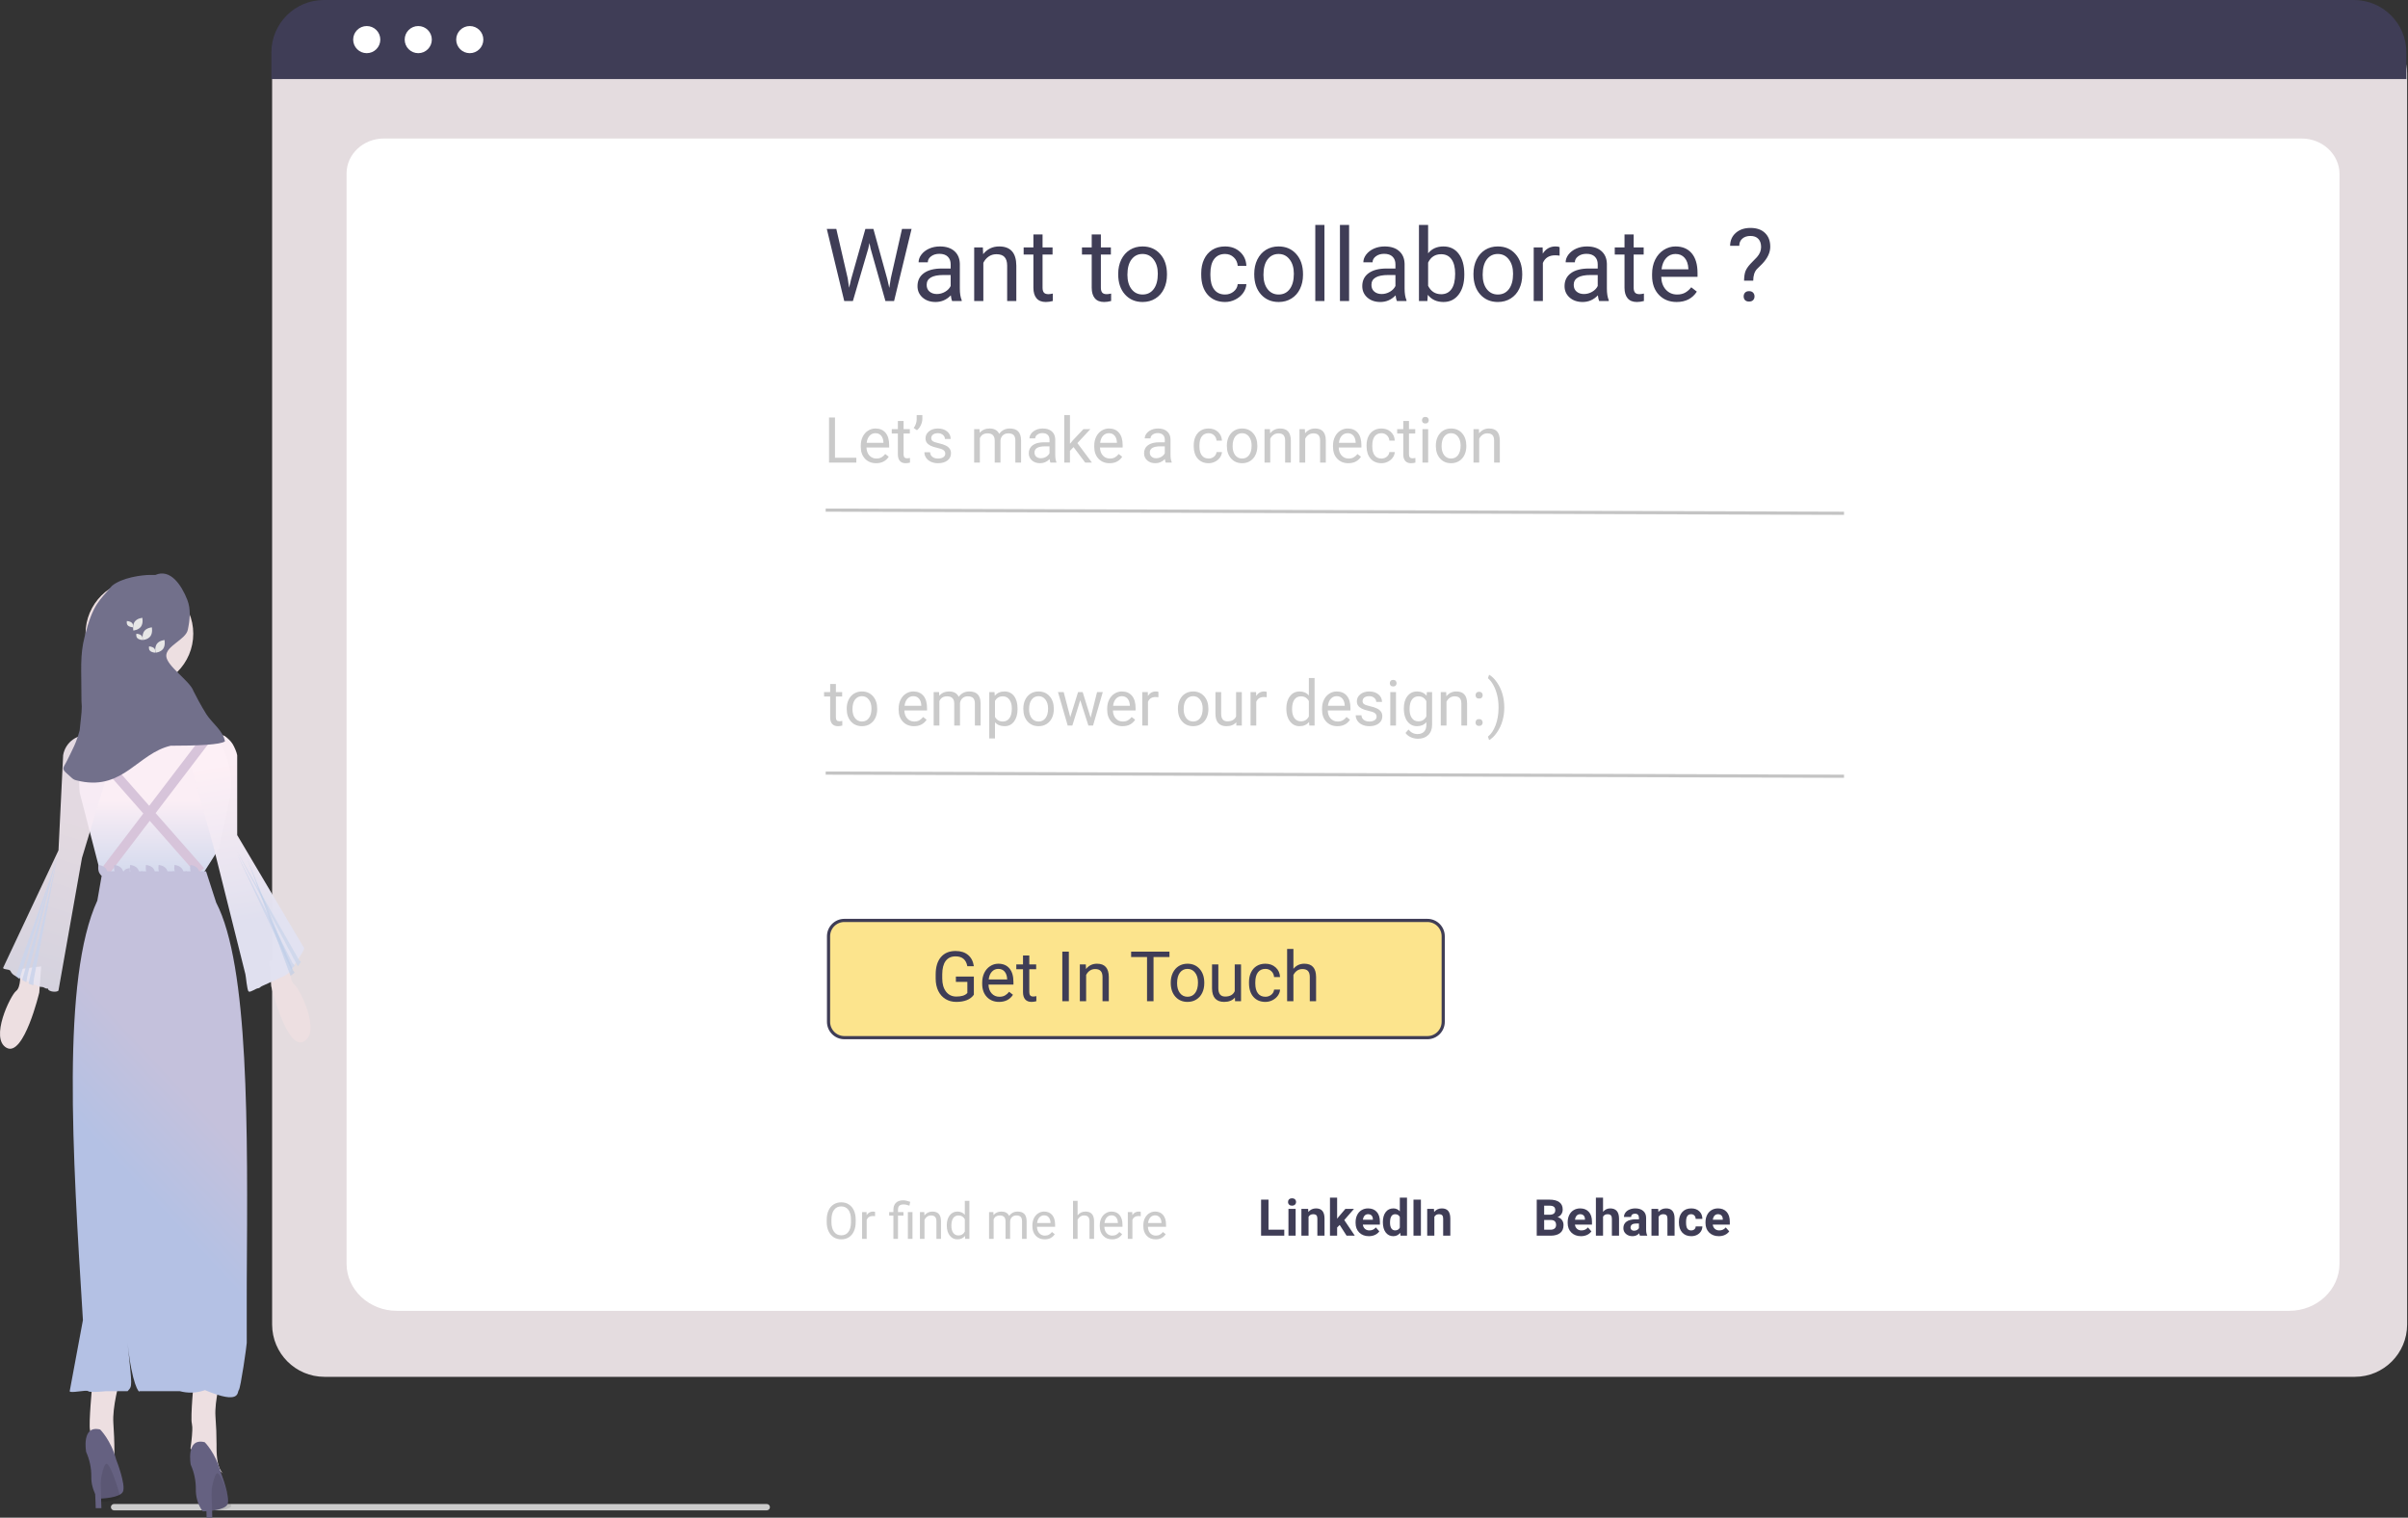 <svg width="760" height="479" viewBox="0 0 760 479" fill="none" xmlns="http://www.w3.org/2000/svg">
<rect x="0" y="0" width="760" height="479" fill="#333333" stroke="none"/>
<g id="contact_part">
<g id="tablet">
<g id="screen">
<path id="Path" opacity="0.867" d="M743.224 434.548H102.386C93.277 434.538 85.896 427.156 85.886 418.048V22.894C85.893 16.221 91.301 10.813 97.974 10.806H747.427C754.216 10.813 759.717 16.315 759.724 23.103V418.048C759.714 427.156 752.333 434.538 743.224 434.548Z" fill="#FFF5F9"/>
<path id="Path_2" d="M722.504 413.716H125.259C116.504 413.716 109.382 407.046 109.382 398.847V54.742C109.382 48.662 114.66 43.716 121.147 43.716H726.421C733.016 43.716 738.382 48.744 738.382 54.924V398.847C738.382 407.046 731.259 413.716 722.504 413.716Z" fill="white"/>
<path id="Path_3" d="M759.494 24.95H85.653V16.55C85.666 7.411 93.075 0.008 102.213 0H742.934C752.072 0.008 759.48 7.411 759.494 16.55V24.95Z" fill="#3F3D56"/>
<path id="Oval" d="M115.749 16.783C118.115 16.783 120.033 14.866 120.033 12.5C120.033 10.134 118.115 8.217 115.749 8.217C113.384 8.217 111.466 10.134 111.466 12.5C111.466 14.866 113.384 16.783 115.749 16.783Z" fill="white"/>
<path id="Oval_2" d="M132.008 16.783C134.374 16.783 136.291 14.866 136.291 12.5C136.291 10.134 134.374 8.217 132.008 8.217C129.642 8.217 127.725 10.134 127.725 12.5C127.725 14.866 129.642 16.783 132.008 16.783Z" fill="white"/>
<path id="Oval_3" d="M148.267 16.783C150.632 16.783 152.55 14.866 152.55 12.5C152.55 10.134 150.632 8.217 148.267 8.217C145.901 8.217 143.983 10.134 143.983 12.5C143.983 14.866 145.901 16.783 148.267 16.783Z" fill="white"/>
<path id="Path_4" d="M260.337 223.338L253.96 216.48C253.671 216.168 253.265 215.991 252.839 215.991C252.414 215.991 252.008 216.168 251.719 216.479L245.341 223.338C245.098 223.6 245.012 223.971 245.117 224.313C245.222 224.655 245.502 224.915 245.85 224.995C246.199 225.075 246.563 224.962 246.807 224.701L251.838 219.288V232.577C251.838 233.129 252.285 233.577 252.838 233.577C253.39 233.577 253.838 233.129 253.838 232.577V219.285L258.87 224.7C259.247 225.104 259.879 225.126 260.283 224.75C260.687 224.375 260.711 223.743 260.337 223.338Z" fill="white"/>
<path id="Path_5" d="M260.337 291.227L253.961 284.369C253.671 284.057 253.265 283.88 252.84 283.88C252.414 283.88 252.008 284.057 251.719 284.368L245.341 291.227C245.097 291.488 245.011 291.861 245.116 292.203C245.221 292.545 245.501 292.805 245.85 292.885C246.199 292.965 246.564 292.852 246.807 292.59L251.838 287.177V300.466C251.838 301.018 252.286 301.466 252.838 301.466C253.39 301.466 253.838 301.018 253.838 300.466V287.173L258.871 292.589C259.247 292.992 259.879 293.015 260.283 292.639C260.688 292.264 260.712 291.632 260.337 291.227Z" fill="white"/>
<path id="Path_6" d="M260.337 155.449L253.961 148.591C253.671 148.28 253.265 148.103 252.84 148.103C252.414 148.103 252.008 148.279 251.719 148.591L245.341 155.449C245.097 155.711 245.011 156.083 245.116 156.425C245.221 156.768 245.501 157.028 245.85 157.107C246.199 157.187 246.564 157.075 246.807 156.812L251.838 151.4V164.688C251.838 165.241 252.286 165.688 252.838 165.688C253.39 165.688 253.838 165.241 253.838 164.688V151.396L258.871 156.812C259.247 157.215 259.879 157.237 260.283 156.862C260.688 156.486 260.712 155.854 260.337 155.449Z" fill="white"/>
<path id="Path_7" d="M242 476.685H36C35.448 476.685 35 476.237 35 475.685C35 475.132 35.448 474.685 36 474.685H242C242.552 474.685 243 475.132 243 475.685C243 476.237 242.552 476.685 242 476.685Z" fill="#CCCCCC"/>
</g>
<path id="Want to collaborate" d="M267.547 87.828L267.984 90.828L268.625 88.125L273.125 72.25H275.656L280.047 88.125L280.672 90.875L281.156 87.812L284.688 72.25H287.703L282.188 95H279.453L274.766 78.422L274.406 76.688L274.047 78.422L269.188 95H266.453L260.953 72.25H263.953L267.547 87.828ZM300.5 95C300.333 94.667 300.198 94.073 300.094 93.219C298.75 94.615 297.146 95.312 295.281 95.312C293.615 95.312 292.245 94.844 291.172 93.906C290.109 92.958 289.578 91.76 289.578 90.312C289.578 88.552 290.245 87.188 291.578 86.219C292.922 85.24 294.807 84.75 297.234 84.75H300.047V83.422C300.047 82.412 299.745 81.609 299.141 81.016C298.536 80.412 297.646 80.109 296.469 80.109C295.438 80.109 294.573 80.37 293.875 80.891C293.177 81.412 292.828 82.042 292.828 82.781H289.922C289.922 81.938 290.219 81.125 290.812 80.344C291.417 79.552 292.229 78.927 293.25 78.469C294.281 78.01 295.411 77.781 296.641 77.781C298.589 77.781 300.115 78.271 301.219 79.25C302.323 80.219 302.896 81.557 302.938 83.266V91.047C302.938 92.599 303.135 93.833 303.531 94.75V95H300.5ZM295.703 92.797C296.609 92.797 297.469 92.562 298.281 92.094C299.094 91.625 299.682 91.016 300.047 90.266V86.797H297.781C294.24 86.797 292.469 87.833 292.469 89.906C292.469 90.812 292.771 91.521 293.375 92.031C293.979 92.542 294.755 92.797 295.703 92.797ZM310.203 78.094L310.297 80.219C311.589 78.594 313.276 77.781 315.359 77.781C318.932 77.781 320.734 79.797 320.766 83.828V95H317.875V83.812C317.865 82.594 317.583 81.693 317.031 81.109C316.49 80.526 315.641 80.234 314.484 80.234C313.547 80.234 312.724 80.484 312.016 80.984C311.307 81.484 310.755 82.141 310.359 82.953V95H307.469V78.094H310.203ZM329.047 74V78.094H332.203V80.328H329.047V90.812C329.047 91.49 329.188 92 329.469 92.344C329.75 92.677 330.229 92.844 330.906 92.844C331.24 92.844 331.698 92.781 332.281 92.656V95C331.521 95.208 330.781 95.312 330.062 95.312C328.771 95.312 327.797 94.922 327.141 94.141C326.484 93.359 326.156 92.25 326.156 90.812V80.328H323.078V78.094H326.156V74H329.047ZM347.453 74V78.094H350.609V80.328H347.453V90.812C347.453 91.49 347.594 92 347.875 92.344C348.156 92.677 348.635 92.844 349.312 92.844C349.646 92.844 350.104 92.781 350.688 92.656V95C349.927 95.208 349.188 95.312 348.469 95.312C347.177 95.312 346.203 94.922 345.547 94.141C344.891 93.359 344.562 92.25 344.562 90.812V80.328H341.484V78.094H344.562V74H347.453ZM352.922 86.391C352.922 84.734 353.245 83.245 353.891 81.922C354.547 80.599 355.453 79.578 356.609 78.859C357.776 78.141 359.104 77.781 360.594 77.781C362.896 77.781 364.755 78.578 366.172 80.172C367.599 81.766 368.312 83.885 368.312 86.531V86.734C368.312 88.38 367.995 89.859 367.359 91.172C366.734 92.474 365.833 93.49 364.656 94.219C363.49 94.948 362.146 95.312 360.625 95.312C358.333 95.312 356.474 94.516 355.047 92.922C353.63 91.328 352.922 89.219 352.922 86.594V86.391ZM355.828 86.734C355.828 88.609 356.26 90.115 357.125 91.25C358 92.385 359.167 92.953 360.625 92.953C362.094 92.953 363.26 92.38 364.125 91.234C364.99 90.078 365.422 88.463 365.422 86.391C365.422 84.537 364.979 83.037 364.094 81.891C363.219 80.734 362.052 80.156 360.594 80.156C359.167 80.156 358.016 80.724 357.141 81.859C356.266 82.995 355.828 84.62 355.828 86.734ZM386.656 92.953C387.688 92.953 388.589 92.641 389.359 92.016C390.13 91.391 390.557 90.609 390.641 89.672H393.375C393.323 90.641 392.99 91.562 392.375 92.438C391.76 93.312 390.938 94.01 389.906 94.531C388.885 95.052 387.802 95.312 386.656 95.312C384.354 95.312 382.521 94.547 381.156 93.016C379.802 91.474 379.125 89.37 379.125 86.703V86.219C379.125 84.573 379.427 83.109 380.031 81.828C380.635 80.547 381.5 79.552 382.625 78.844C383.76 78.135 385.099 77.781 386.641 77.781C388.536 77.781 390.109 78.349 391.359 79.484C392.62 80.62 393.292 82.094 393.375 83.906H390.641C390.557 82.812 390.141 81.917 389.391 81.219C388.651 80.51 387.734 80.156 386.641 80.156C385.172 80.156 384.031 80.688 383.219 81.75C382.417 82.802 382.016 84.328 382.016 86.328V86.875C382.016 88.823 382.417 90.323 383.219 91.375C384.021 92.427 385.167 92.953 386.656 92.953ZM395.859 86.391C395.859 84.734 396.182 83.245 396.828 81.922C397.484 80.599 398.391 79.578 399.547 78.859C400.714 78.141 402.042 77.781 403.531 77.781C405.833 77.781 407.693 78.578 409.109 80.172C410.536 81.766 411.25 83.885 411.25 86.531V86.734C411.25 88.38 410.932 89.859 410.297 91.172C409.672 92.474 408.771 93.49 407.594 94.219C406.427 94.948 405.083 95.312 403.562 95.312C401.271 95.312 399.411 94.516 397.984 92.922C396.568 91.328 395.859 89.219 395.859 86.594V86.391ZM398.766 86.734C398.766 88.609 399.198 90.115 400.062 91.25C400.938 92.385 402.104 92.953 403.562 92.953C405.031 92.953 406.198 92.38 407.062 91.234C407.927 90.078 408.359 88.463 408.359 86.391C408.359 84.537 407.917 83.037 407.031 81.891C406.156 80.734 404.99 80.156 403.531 80.156C402.104 80.156 400.953 80.724 400.078 81.859C399.203 82.995 398.766 84.62 398.766 86.734ZM418.016 95H415.125V71H418.016V95ZM425.797 95H422.906V71H425.797V95ZM440.875 95C440.708 94.667 440.573 94.073 440.469 93.219C439.125 94.615 437.521 95.312 435.656 95.312C433.99 95.312 432.62 94.844 431.547 93.906C430.484 92.958 429.953 91.76 429.953 90.312C429.953 88.552 430.62 87.188 431.953 86.219C433.297 85.24 435.182 84.75 437.609 84.75H440.422V83.422C440.422 82.412 440.12 81.609 439.516 81.016C438.911 80.412 438.021 80.109 436.844 80.109C435.812 80.109 434.948 80.37 434.25 80.891C433.552 81.412 433.203 82.042 433.203 82.781H430.297C430.297 81.938 430.594 81.125 431.188 80.344C431.792 79.552 432.604 78.927 433.625 78.469C434.656 78.01 435.786 77.781 437.016 77.781C438.964 77.781 440.49 78.271 441.594 79.25C442.698 80.219 443.271 81.557 443.312 83.266V91.047C443.312 92.599 443.51 93.833 443.906 94.75V95H440.875ZM436.078 92.797C436.984 92.797 437.844 92.562 438.656 92.094C439.469 91.625 440.057 91.016 440.422 90.266V86.797H438.156C434.615 86.797 432.844 87.833 432.844 89.906C432.844 90.812 433.146 91.521 433.75 92.031C434.354 92.542 435.13 92.797 436.078 92.797ZM462.156 86.734C462.156 89.318 461.562 91.396 460.375 92.969C459.188 94.531 457.594 95.312 455.594 95.312C453.458 95.312 451.807 94.557 450.641 93.047L450.5 95H447.844V71H450.734V79.953C451.901 78.505 453.51 77.781 455.562 77.781C457.615 77.781 459.224 78.557 460.391 80.109C461.568 81.662 462.156 83.787 462.156 86.484V86.734ZM459.266 86.406C459.266 84.438 458.885 82.917 458.125 81.844C457.365 80.771 456.271 80.234 454.844 80.234C452.938 80.234 451.568 81.12 450.734 82.891V90.203C451.62 91.974 453 92.859 454.875 92.859C456.26 92.859 457.339 92.323 458.109 91.25C458.88 90.177 459.266 88.562 459.266 86.406ZM465.047 86.391C465.047 84.734 465.37 83.245 466.016 81.922C466.672 80.599 467.578 79.578 468.734 78.859C469.901 78.141 471.229 77.781 472.719 77.781C475.021 77.781 476.88 78.578 478.297 80.172C479.724 81.766 480.438 83.885 480.438 86.531V86.734C480.438 88.38 480.12 89.859 479.484 91.172C478.859 92.474 477.958 93.49 476.781 94.219C475.615 94.948 474.271 95.312 472.75 95.312C470.458 95.312 468.599 94.516 467.172 92.922C465.755 91.328 465.047 89.219 465.047 86.594V86.391ZM467.953 86.734C467.953 88.609 468.385 90.115 469.25 91.25C470.125 92.385 471.292 92.953 472.75 92.953C474.219 92.953 475.385 92.38 476.25 91.234C477.115 90.078 477.547 88.463 477.547 86.391C477.547 84.537 477.104 83.037 476.219 81.891C475.344 80.734 474.177 80.156 472.719 80.156C471.292 80.156 470.141 80.724 469.266 81.859C468.391 82.995 467.953 84.62 467.953 86.734ZM492.234 80.688C491.797 80.615 491.323 80.578 490.812 80.578C488.917 80.578 487.63 81.385 486.953 83V95H484.062V78.094H486.875L486.922 80.047C487.87 78.537 489.214 77.781 490.953 77.781C491.516 77.781 491.943 77.854 492.234 78V80.688ZM504.719 95C504.552 94.667 504.417 94.073 504.312 93.219C502.969 94.615 501.365 95.312 499.5 95.312C497.833 95.312 496.464 94.844 495.391 93.906C494.328 92.958 493.797 91.76 493.797 90.312C493.797 88.552 494.464 87.188 495.797 86.219C497.141 85.24 499.026 84.75 501.453 84.75H504.266V83.422C504.266 82.412 503.964 81.609 503.359 81.016C502.755 80.412 501.865 80.109 500.688 80.109C499.656 80.109 498.792 80.37 498.094 80.891C497.396 81.412 497.047 82.042 497.047 82.781H494.141C494.141 81.938 494.438 81.125 495.031 80.344C495.635 79.552 496.448 78.927 497.469 78.469C498.5 78.01 499.63 77.781 500.859 77.781C502.807 77.781 504.333 78.271 505.438 79.25C506.542 80.219 507.115 81.557 507.156 83.266V91.047C507.156 92.599 507.354 93.833 507.75 94.75V95H504.719ZM499.922 92.797C500.828 92.797 501.688 92.562 502.5 92.094C503.312 91.625 503.901 91.016 504.266 90.266V86.797H502C498.458 86.797 496.688 87.833 496.688 89.906C496.688 90.812 496.99 91.521 497.594 92.031C498.198 92.542 498.974 92.797 499.922 92.797ZM515.609 74V78.094H518.766V80.328H515.609V90.812C515.609 91.49 515.75 92 516.031 92.344C516.312 92.677 516.792 92.844 517.469 92.844C517.802 92.844 518.26 92.781 518.844 92.656V95C518.083 95.208 517.344 95.312 516.625 95.312C515.333 95.312 514.359 94.922 513.703 94.141C513.047 93.359 512.719 92.25 512.719 90.812V80.328H509.641V78.094H512.719V74H515.609ZM529.172 95.312C526.88 95.312 525.016 94.562 523.578 93.062C522.141 91.552 521.422 89.537 521.422 87.016V86.484C521.422 84.807 521.74 83.312 522.375 82C523.021 80.677 523.917 79.646 525.062 78.906C526.219 78.156 527.469 77.781 528.812 77.781C531.01 77.781 532.719 78.505 533.938 79.953C535.156 81.401 535.766 83.474 535.766 86.172V87.375H524.312C524.354 89.042 524.839 90.391 525.766 91.422C526.703 92.443 527.891 92.953 529.328 92.953C530.349 92.953 531.214 92.745 531.922 92.328C532.63 91.912 533.25 91.359 533.781 90.672L535.547 92.047C534.13 94.224 532.005 95.312 529.172 95.312ZM528.812 80.156C527.646 80.156 526.667 80.583 525.875 81.438C525.083 82.281 524.594 83.469 524.406 85H532.875V84.781C532.792 83.312 532.396 82.177 531.688 81.375C530.979 80.562 530.021 80.156 528.812 80.156ZM550.453 88.594C550.474 87.354 550.615 86.375 550.875 85.656C551.135 84.938 551.667 84.141 552.469 83.266L554.516 81.156C555.391 80.167 555.828 79.104 555.828 77.969C555.828 76.875 555.542 76.021 554.969 75.406C554.396 74.781 553.562 74.469 552.469 74.469C551.406 74.469 550.552 74.75 549.906 75.312C549.26 75.875 548.938 76.63 548.938 77.578H546.047C546.068 75.891 546.667 74.531 547.844 73.5C549.031 72.458 550.573 71.938 552.469 71.938C554.438 71.938 555.969 72.469 557.062 73.531C558.167 74.583 558.719 76.031 558.719 77.875C558.719 79.698 557.875 81.495 556.188 83.266L554.484 84.953C553.724 85.797 553.344 87.01 553.344 88.594H550.453ZM550.328 93.547C550.328 93.078 550.469 92.688 550.75 92.375C551.042 92.052 551.469 91.891 552.031 91.891C552.594 91.891 553.021 92.052 553.312 92.375C553.604 92.688 553.75 93.078 553.75 93.547C553.75 94.016 553.604 94.406 553.312 94.719C553.021 95.021 552.594 95.172 552.031 95.172C551.469 95.172 551.042 95.021 550.75 94.719C550.469 94.406 550.328 94.016 550.328 93.547Z" fill="#3F3D56"/>
<g id="button_get in touch">
<path id="Rectangle" d="M450.5 290.5H266.5C263.739 290.5 261.5 292.739 261.5 295.5V322.5C261.5 325.261 263.739 327.5 266.5 327.5H450.5C453.261 327.5 455.5 325.261 455.5 322.5V295.5C455.5 292.739 453.261 290.5 450.5 290.5Z" fill="#FCE48D" stroke="#3F3D56"/>
<path id="Get In Touch" d="M307.363 313.948C306.833 314.707 306.092 315.277 305.14 315.656C304.194 316.029 303.091 316.215 301.831 316.215C300.556 316.215 299.425 315.918 298.437 315.323C297.448 314.722 296.682 313.869 296.138 312.767C295.601 311.664 295.325 310.385 295.311 308.932V307.567C295.311 305.211 295.858 303.385 296.954 302.089C298.057 300.793 299.604 300.145 301.595 300.145C303.228 300.145 304.542 300.563 305.537 301.401C306.533 302.232 307.141 303.414 307.363 304.946H305.301C304.914 302.877 303.682 301.842 301.605 301.842C300.223 301.842 299.174 302.329 298.458 303.303C297.749 304.27 297.391 305.673 297.384 307.514V308.792C297.384 310.547 297.785 311.943 298.587 312.981C299.389 314.013 300.474 314.528 301.842 314.528C302.615 314.528 303.292 314.442 303.872 314.271C304.452 314.099 304.932 313.809 305.312 313.4V309.888H301.691V308.212H307.363V313.948ZM315.323 316.215C313.748 316.215 312.466 315.699 311.478 314.668C310.489 313.63 309.995 312.244 309.995 310.511V310.146C309.995 308.993 310.214 307.965 310.65 307.062C311.094 306.153 311.71 305.444 312.498 304.936C313.293 304.42 314.152 304.162 315.076 304.162C316.587 304.162 317.762 304.66 318.6 305.655C319.438 306.651 319.856 308.076 319.856 309.931V310.758H311.982C312.011 311.904 312.344 312.831 312.981 313.54C313.626 314.242 314.442 314.593 315.431 314.593C316.132 314.593 316.727 314.45 317.214 314.163C317.701 313.877 318.127 313.497 318.492 313.024L319.706 313.97C318.732 315.466 317.271 316.215 315.323 316.215ZM315.076 305.795C314.274 305.795 313.601 306.089 313.057 306.676C312.512 307.256 312.176 308.072 312.047 309.125H317.869V308.975C317.812 307.965 317.54 307.184 317.053 306.633C316.566 306.074 315.907 305.795 315.076 305.795ZM324.862 301.562V304.377H327.032V305.913H324.862V313.121C324.862 313.587 324.959 313.938 325.152 314.174C325.346 314.403 325.675 314.518 326.141 314.518C326.37 314.518 326.685 314.475 327.086 314.389V316C326.563 316.143 326.055 316.215 325.561 316.215C324.673 316.215 324.003 315.946 323.552 315.409C323.101 314.872 322.875 314.109 322.875 313.121V305.913H320.759V304.377H322.875V301.562H324.862ZM337.345 316H335.282V300.359H337.345V316ZM342.694 304.377L342.759 305.838C343.647 304.721 344.807 304.162 346.239 304.162C348.696 304.162 349.935 305.548 349.956 308.319V316H347.969V308.309C347.962 307.471 347.768 306.851 347.389 306.45C347.016 306.049 346.433 305.849 345.638 305.849C344.993 305.849 344.427 306.021 343.94 306.364C343.453 306.708 343.074 307.159 342.802 307.718V316H340.814V304.377H342.694ZM369.099 302.057H364.071V316H362.02V302.057H357.003V300.359H369.099V302.057ZM369.507 310.081C369.507 308.942 369.729 307.918 370.173 307.009C370.624 306.099 371.247 305.397 372.042 304.903C372.844 304.409 373.757 304.162 374.781 304.162C376.364 304.162 377.642 304.71 378.616 305.806C379.597 306.901 380.088 308.359 380.088 310.178V310.317C380.088 311.449 379.869 312.466 379.433 313.368C379.003 314.263 378.383 314.962 377.574 315.463C376.772 315.964 375.848 316.215 374.803 316.215C373.227 316.215 371.949 315.667 370.968 314.571C369.994 313.476 369.507 312.025 369.507 310.221V310.081ZM371.505 310.317C371.505 311.606 371.802 312.641 372.396 313.422C372.998 314.202 373.8 314.593 374.803 314.593C375.812 314.593 376.615 314.199 377.209 313.411C377.803 312.616 378.101 311.506 378.101 310.081C378.101 308.806 377.796 307.775 377.188 306.987C376.586 306.192 375.784 305.795 374.781 305.795C373.8 305.795 373.009 306.185 372.407 306.966C371.806 307.746 371.505 308.864 371.505 310.317ZM389.756 314.851C388.982 315.76 387.847 316.215 386.351 316.215C385.112 316.215 384.166 315.857 383.515 315.141C382.87 314.417 382.544 313.35 382.537 311.939V304.377H384.524V311.886C384.524 313.647 385.241 314.528 386.673 314.528C388.191 314.528 389.201 313.963 389.702 312.831V304.377H391.689V316H389.799L389.756 314.851ZM399.381 314.593C400.09 314.593 400.709 314.378 401.239 313.948C401.769 313.519 402.063 312.981 402.12 312.337H404C403.964 313.003 403.735 313.637 403.312 314.238C402.89 314.84 402.324 315.32 401.615 315.678C400.913 316.036 400.169 316.215 399.381 316.215C397.798 316.215 396.538 315.688 395.6 314.636C394.669 313.576 394.203 312.129 394.203 310.296V309.963C394.203 308.831 394.411 307.825 394.826 306.944C395.242 306.063 395.836 305.38 396.609 304.893C397.39 304.406 398.31 304.162 399.37 304.162C400.674 304.162 401.755 304.552 402.614 305.333C403.481 306.114 403.943 307.127 404 308.373H402.12C402.063 307.621 401.776 307.005 401.261 306.525C400.752 306.038 400.122 305.795 399.37 305.795C398.36 305.795 397.576 306.16 397.018 306.891C396.466 307.614 396.19 308.663 396.19 310.038V310.414C396.19 311.753 396.466 312.785 397.018 313.508C397.569 314.231 398.357 314.593 399.381 314.593ZM408.222 305.784C409.103 304.703 410.248 304.162 411.659 304.162C414.116 304.162 415.354 305.548 415.376 308.319V316H413.389V308.309C413.382 307.471 413.188 306.851 412.809 306.45C412.436 306.049 411.853 305.849 411.058 305.849C410.413 305.849 409.847 306.021 409.36 306.364C408.873 306.708 408.494 307.159 408.222 307.718V316H406.234V299.5H408.222V305.784Z" fill="#3F3D56"/>
</g>
<path id="Let&#226;&#128;&#153;s make a connection" d="M263.535 144.467H270.273V146H261.65V131.781H263.535V144.467ZM276.514 146.195C275.081 146.195 273.916 145.727 273.018 144.789C272.119 143.845 271.67 142.585 271.67 141.01V140.678C271.67 139.63 271.868 138.695 272.266 137.875C272.669 137.048 273.229 136.404 273.945 135.941C274.668 135.473 275.449 135.238 276.289 135.238C277.663 135.238 278.73 135.691 279.492 136.596C280.254 137.501 280.635 138.796 280.635 140.482V141.234H273.477C273.503 142.276 273.805 143.119 274.385 143.764C274.971 144.402 275.713 144.721 276.611 144.721C277.249 144.721 277.79 144.59 278.232 144.33C278.675 144.07 279.062 143.725 279.395 143.295L280.498 144.154C279.613 145.515 278.285 146.195 276.514 146.195ZM276.289 136.723C275.56 136.723 274.948 136.99 274.453 137.523C273.958 138.051 273.652 138.793 273.535 139.75H278.828V139.613C278.776 138.695 278.529 137.986 278.086 137.484C277.643 136.977 277.044 136.723 276.289 136.723ZM285.186 132.875V135.434H287.158V136.83H285.186V143.383C285.186 143.806 285.273 144.125 285.449 144.34C285.625 144.548 285.924 144.652 286.348 144.652C286.556 144.652 286.842 144.613 287.207 144.535V146C286.732 146.13 286.27 146.195 285.82 146.195C285.013 146.195 284.404 145.951 283.994 145.463C283.584 144.975 283.379 144.281 283.379 143.383V136.83H281.455V135.434H283.379V132.875H285.186ZM289.404 135.785L288.379 135.082C288.984 134.236 289.297 133.344 289.316 132.406V131H291.104V132.27C291.097 132.921 290.934 133.572 290.615 134.223C290.303 134.867 289.899 135.388 289.404 135.785ZM298.34 143.197C298.34 142.709 298.154 142.331 297.783 142.064C297.419 141.791 296.777 141.557 295.859 141.361C294.948 141.166 294.222 140.932 293.682 140.658C293.148 140.385 292.751 140.059 292.49 139.682C292.236 139.304 292.109 138.855 292.109 138.334C292.109 137.468 292.474 136.736 293.203 136.137C293.939 135.538 294.876 135.238 296.016 135.238C297.214 135.238 298.184 135.548 298.926 136.166C299.674 136.785 300.049 137.576 300.049 138.539H298.232C298.232 138.044 298.021 137.618 297.598 137.26C297.181 136.902 296.654 136.723 296.016 136.723C295.358 136.723 294.844 136.866 294.473 137.152C294.102 137.439 293.916 137.813 293.916 138.275C293.916 138.712 294.089 139.04 294.434 139.262C294.779 139.483 295.4 139.695 296.299 139.896C297.204 140.098 297.936 140.339 298.496 140.619C299.056 140.899 299.469 141.238 299.736 141.635C300.01 142.025 300.146 142.504 300.146 143.07C300.146 144.014 299.769 144.773 299.014 145.346C298.258 145.912 297.279 146.195 296.074 146.195C295.228 146.195 294.479 146.046 293.828 145.746C293.177 145.447 292.666 145.03 292.295 144.496C291.93 143.956 291.748 143.373 291.748 142.748H293.555C293.587 143.354 293.828 143.835 294.277 144.193C294.733 144.545 295.332 144.721 296.074 144.721C296.758 144.721 297.305 144.584 297.715 144.311C298.132 144.031 298.34 143.66 298.34 143.197ZM309.16 135.434L309.209 136.605C309.984 135.694 311.029 135.238 312.344 135.238C313.822 135.238 314.827 135.805 315.361 136.938C315.713 136.43 316.169 136.02 316.729 135.707C317.295 135.395 317.962 135.238 318.73 135.238C321.048 135.238 322.227 136.465 322.266 138.92V146H320.459V139.027C320.459 138.272 320.286 137.709 319.941 137.338C319.596 136.96 319.017 136.771 318.203 136.771C317.533 136.771 316.976 136.973 316.533 137.377C316.09 137.774 315.833 138.311 315.762 138.988V146H313.945V139.076C313.945 137.54 313.193 136.771 311.689 136.771C310.505 136.771 309.694 137.276 309.258 138.285V146H307.451V135.434H309.16ZM331.523 146C331.419 145.792 331.335 145.421 331.27 144.887C330.43 145.759 329.427 146.195 328.262 146.195C327.22 146.195 326.364 145.902 325.693 145.316C325.029 144.724 324.697 143.975 324.697 143.07C324.697 141.97 325.114 141.117 325.947 140.512C326.787 139.9 327.965 139.594 329.482 139.594H331.24V138.764C331.24 138.132 331.051 137.631 330.674 137.26C330.296 136.882 329.74 136.693 329.004 136.693C328.359 136.693 327.819 136.856 327.383 137.182C326.947 137.507 326.729 137.901 326.729 138.363H324.912C324.912 137.836 325.098 137.328 325.469 136.84C325.846 136.345 326.354 135.954 326.992 135.668C327.637 135.382 328.343 135.238 329.111 135.238C330.329 135.238 331.283 135.544 331.973 136.156C332.663 136.762 333.021 137.598 333.047 138.666V143.529C333.047 144.499 333.171 145.271 333.418 145.844V146H331.523ZM328.525 144.623C329.092 144.623 329.629 144.477 330.137 144.184C330.645 143.891 331.012 143.51 331.24 143.041V140.873H329.824C327.611 140.873 326.504 141.521 326.504 142.816C326.504 143.383 326.693 143.826 327.07 144.145C327.448 144.464 327.933 144.623 328.525 144.623ZM338.828 141.107L337.695 142.289V146H335.889V131H337.695V140.072L338.662 138.91L341.953 135.434H344.15L340.039 139.848L344.629 146H342.51L338.828 141.107ZM350.205 146.195C348.773 146.195 347.607 145.727 346.709 144.789C345.811 143.845 345.361 142.585 345.361 141.01V140.678C345.361 139.63 345.56 138.695 345.957 137.875C346.361 137.048 346.921 136.404 347.637 135.941C348.359 135.473 349.141 135.238 349.98 135.238C351.354 135.238 352.422 135.691 353.184 136.596C353.945 137.501 354.326 138.796 354.326 140.482V141.234H347.168C347.194 142.276 347.497 143.119 348.076 143.764C348.662 144.402 349.404 144.721 350.303 144.721C350.941 144.721 351.481 144.59 351.924 144.33C352.367 144.07 352.754 143.725 353.086 143.295L354.189 144.154C353.304 145.515 351.976 146.195 350.205 146.195ZM349.98 136.723C349.251 136.723 348.639 136.99 348.145 137.523C347.65 138.051 347.344 138.793 347.227 139.75H352.52V139.613C352.467 138.695 352.22 137.986 351.777 137.484C351.335 136.977 350.736 136.723 349.98 136.723ZM367.91 146C367.806 145.792 367.721 145.421 367.656 144.887C366.816 145.759 365.814 146.195 364.648 146.195C363.607 146.195 362.751 145.902 362.08 145.316C361.416 144.724 361.084 143.975 361.084 143.07C361.084 141.97 361.501 141.117 362.334 140.512C363.174 139.9 364.352 139.594 365.869 139.594H367.627V138.764C367.627 138.132 367.438 137.631 367.061 137.26C366.683 136.882 366.126 136.693 365.391 136.693C364.746 136.693 364.206 136.856 363.77 137.182C363.333 137.507 363.115 137.901 363.115 138.363H361.299C361.299 137.836 361.484 137.328 361.855 136.84C362.233 136.345 362.741 135.954 363.379 135.668C364.023 135.382 364.73 135.238 365.498 135.238C366.715 135.238 367.669 135.544 368.359 136.156C369.049 136.762 369.408 137.598 369.434 138.666V143.529C369.434 144.499 369.557 145.271 369.805 145.844V146H367.91ZM364.912 144.623C365.479 144.623 366.016 144.477 366.523 144.184C367.031 143.891 367.399 143.51 367.627 143.041V140.873H366.211C363.997 140.873 362.891 141.521 362.891 142.816C362.891 143.383 363.079 143.826 363.457 144.145C363.835 144.464 364.32 144.623 364.912 144.623ZM381.465 144.721C382.109 144.721 382.673 144.525 383.154 144.135C383.636 143.744 383.903 143.256 383.955 142.67H385.664C385.632 143.275 385.423 143.852 385.039 144.398C384.655 144.945 384.141 145.382 383.496 145.707C382.858 146.033 382.181 146.195 381.465 146.195C380.026 146.195 378.88 145.717 378.027 144.76C377.181 143.796 376.758 142.481 376.758 140.814V140.512C376.758 139.483 376.947 138.568 377.324 137.768C377.702 136.967 378.242 136.345 378.945 135.902C379.655 135.46 380.492 135.238 381.455 135.238C382.64 135.238 383.623 135.593 384.404 136.303C385.192 137.012 385.612 137.934 385.664 139.066H383.955C383.903 138.383 383.643 137.823 383.174 137.387C382.712 136.944 382.139 136.723 381.455 136.723C380.537 136.723 379.824 137.055 379.316 137.719C378.815 138.376 378.564 139.33 378.564 140.58V140.922C378.564 142.139 378.815 143.077 379.316 143.734C379.818 144.392 380.534 144.721 381.465 144.721ZM387.217 140.619C387.217 139.584 387.419 138.653 387.822 137.826C388.232 136.999 388.799 136.361 389.521 135.912C390.251 135.463 391.081 135.238 392.012 135.238C393.451 135.238 394.613 135.736 395.498 136.732C396.39 137.729 396.836 139.053 396.836 140.707V140.834C396.836 141.863 396.637 142.787 396.24 143.607C395.85 144.421 395.286 145.056 394.551 145.512C393.822 145.967 392.982 146.195 392.031 146.195C390.599 146.195 389.437 145.697 388.545 144.701C387.66 143.705 387.217 142.387 387.217 140.746V140.619ZM389.033 140.834C389.033 142.006 389.303 142.947 389.844 143.656C390.391 144.366 391.12 144.721 392.031 144.721C392.949 144.721 393.678 144.363 394.219 143.646C394.759 142.924 395.029 141.915 395.029 140.619C395.029 139.46 394.753 138.523 394.199 137.807C393.652 137.084 392.923 136.723 392.012 136.723C391.12 136.723 390.4 137.077 389.854 137.787C389.307 138.497 389.033 139.512 389.033 140.834ZM400.811 135.434L400.869 136.762C401.676 135.746 402.731 135.238 404.033 135.238C406.266 135.238 407.393 136.498 407.412 139.018V146H405.605V139.008C405.599 138.246 405.423 137.683 405.078 137.318C404.74 136.954 404.209 136.771 403.486 136.771C402.9 136.771 402.386 136.928 401.943 137.24C401.501 137.553 401.156 137.963 400.908 138.471V146H399.102V135.434H400.811ZM411.846 135.434L411.904 136.762C412.712 135.746 413.766 135.238 415.068 135.238C417.301 135.238 418.428 136.498 418.447 139.018V146H416.641V139.008C416.634 138.246 416.458 137.683 416.113 137.318C415.775 136.954 415.244 136.771 414.521 136.771C413.936 136.771 413.421 136.928 412.979 137.24C412.536 137.553 412.191 137.963 411.943 138.471V146H410.137V135.434H411.846ZM425.557 146.195C424.124 146.195 422.959 145.727 422.061 144.789C421.162 143.845 420.713 142.585 420.713 141.01V140.678C420.713 139.63 420.911 138.695 421.309 137.875C421.712 137.048 422.272 136.404 422.988 135.941C423.711 135.473 424.492 135.238 425.332 135.238C426.706 135.238 427.773 135.691 428.535 136.596C429.297 137.501 429.678 138.796 429.678 140.482V141.234H422.52C422.546 142.276 422.848 143.119 423.428 143.764C424.014 144.402 424.756 144.721 425.654 144.721C426.292 144.721 426.833 144.59 427.275 144.33C427.718 144.07 428.105 143.725 428.438 143.295L429.541 144.154C428.656 145.515 427.327 146.195 425.557 146.195ZM425.332 136.723C424.603 136.723 423.991 136.99 423.496 137.523C423.001 138.051 422.695 138.793 422.578 139.75H427.871V139.613C427.819 138.695 427.572 137.986 427.129 137.484C426.686 136.977 426.087 136.723 425.332 136.723ZM436.016 144.721C436.66 144.721 437.223 144.525 437.705 144.135C438.187 143.744 438.454 143.256 438.506 142.67H440.215C440.182 143.275 439.974 143.852 439.59 144.398C439.206 144.945 438.691 145.382 438.047 145.707C437.409 146.033 436.732 146.195 436.016 146.195C434.577 146.195 433.431 145.717 432.578 144.76C431.732 143.796 431.309 142.481 431.309 140.814V140.512C431.309 139.483 431.497 138.568 431.875 137.768C432.253 136.967 432.793 136.345 433.496 135.902C434.206 135.46 435.042 135.238 436.006 135.238C437.191 135.238 438.174 135.593 438.955 136.303C439.743 137.012 440.163 137.934 440.215 139.066H438.506C438.454 138.383 438.193 137.823 437.725 137.387C437.262 136.944 436.689 136.723 436.006 136.723C435.088 136.723 434.375 137.055 433.867 137.719C433.366 138.376 433.115 139.33 433.115 140.58V140.922C433.115 142.139 433.366 143.077 433.867 143.734C434.368 144.392 435.085 144.721 436.016 144.721ZM444.697 132.875V135.434H446.67V136.83H444.697V143.383C444.697 143.806 444.785 144.125 444.961 144.34C445.137 144.548 445.436 144.652 445.859 144.652C446.068 144.652 446.354 144.613 446.719 144.535V146C446.243 146.13 445.781 146.195 445.332 146.195C444.525 146.195 443.916 145.951 443.506 145.463C443.096 144.975 442.891 144.281 442.891 143.383V136.83H440.967V135.434H442.891V132.875H444.697ZM450.752 146H448.945V135.434H450.752V146ZM448.799 132.631C448.799 132.338 448.887 132.09 449.062 131.889C449.245 131.687 449.512 131.586 449.863 131.586C450.215 131.586 450.482 131.687 450.664 131.889C450.846 132.09 450.938 132.338 450.938 132.631C450.938 132.924 450.846 133.168 450.664 133.363C450.482 133.559 450.215 133.656 449.863 133.656C449.512 133.656 449.245 133.559 449.062 133.363C448.887 133.168 448.799 132.924 448.799 132.631ZM453.174 140.619C453.174 139.584 453.376 138.653 453.779 137.826C454.189 136.999 454.756 136.361 455.479 135.912C456.208 135.463 457.038 135.238 457.969 135.238C459.408 135.238 460.57 135.736 461.455 136.732C462.347 137.729 462.793 139.053 462.793 140.707V140.834C462.793 141.863 462.594 142.787 462.197 143.607C461.807 144.421 461.243 145.056 460.508 145.512C459.779 145.967 458.939 146.195 457.988 146.195C456.556 146.195 455.394 145.697 454.502 144.701C453.617 143.705 453.174 142.387 453.174 140.746V140.619ZM454.99 140.834C454.99 142.006 455.26 142.947 455.801 143.656C456.348 144.366 457.077 144.721 457.988 144.721C458.906 144.721 459.635 144.363 460.176 143.646C460.716 142.924 460.986 141.915 460.986 140.619C460.986 139.46 460.71 138.523 460.156 137.807C459.609 137.084 458.88 136.723 457.969 136.723C457.077 136.723 456.357 137.077 455.811 137.787C455.264 138.497 454.99 139.512 454.99 140.834ZM466.768 135.434L466.826 136.762C467.633 135.746 468.688 135.238 469.99 135.238C472.223 135.238 473.35 136.498 473.369 139.018V146H471.562V139.008C471.556 138.246 471.38 137.683 471.035 137.318C470.697 136.954 470.166 136.771 469.443 136.771C468.857 136.771 468.343 136.928 467.9 137.24C467.458 137.553 467.113 137.963 466.865 138.471V146H465.059V135.434H466.768Z" fill="#CACACA"/>
<path id="Or find me here" d="M270.07 385.68C270.07 386.794 269.883 387.768 269.508 388.602C269.133 389.43 268.602 390.062 267.914 390.5C267.227 390.938 266.424 391.156 265.508 391.156C264.612 391.156 263.818 390.938 263.125 390.5C262.432 390.057 261.893 389.43 261.508 388.617C261.128 387.799 260.932 386.854 260.922 385.781V384.961C260.922 383.867 261.112 382.901 261.492 382.062C261.872 381.224 262.409 380.583 263.102 380.141C263.799 379.693 264.596 379.469 265.492 379.469C266.404 379.469 267.206 379.69 267.898 380.133C268.596 380.57 269.133 381.208 269.508 382.047C269.883 382.88 270.07 383.852 270.07 384.961V385.68ZM268.578 384.945C268.578 383.596 268.307 382.562 267.766 381.844C267.224 381.12 266.466 380.758 265.492 380.758C264.544 380.758 263.797 381.12 263.25 381.844C262.708 382.562 262.43 383.562 262.414 384.844V385.68C262.414 386.987 262.688 388.016 263.234 388.766C263.786 389.51 264.544 389.883 265.508 389.883C266.477 389.883 267.227 389.531 267.758 388.828C268.289 388.12 268.562 387.107 268.578 385.789V384.945ZM276.18 383.844C275.961 383.807 275.724 383.789 275.469 383.789C274.521 383.789 273.878 384.193 273.539 385V391H272.094V382.547H273.5L273.523 383.523C273.997 382.768 274.669 382.391 275.539 382.391C275.82 382.391 276.034 382.427 276.18 382.5V383.844ZM281.969 391V383.664H280.633V382.547H281.969V381.828C281.969 380.885 282.237 380.151 282.773 379.625C283.315 379.099 284.078 378.836 285.062 378.836C285.646 378.836 286.383 378.995 287.273 379.312L287.031 380.531C286.38 380.271 285.76 380.141 285.172 380.141C284.552 380.141 284.104 380.281 283.828 380.562C283.557 380.839 283.422 381.255 283.422 381.812V382.547H285.148V383.664H283.422V391H281.969ZM287.992 391H286.539V382.547H287.992V391ZM291.711 382.547L291.758 383.609C292.404 382.797 293.247 382.391 294.289 382.391C296.076 382.391 296.977 383.398 296.992 385.414V391H295.547V385.406C295.542 384.797 295.401 384.346 295.125 384.055C294.854 383.763 294.43 383.617 293.852 383.617C293.383 383.617 292.971 383.742 292.617 383.992C292.263 384.242 291.987 384.57 291.789 384.977V391H290.344V382.547H291.711ZM298.82 386.703C298.82 385.406 299.128 384.365 299.742 383.578C300.357 382.786 301.161 382.391 302.156 382.391C303.146 382.391 303.93 382.729 304.508 383.406V379H305.953V391H304.625L304.555 390.094C303.977 390.802 303.172 391.156 302.141 391.156C301.161 391.156 300.362 390.755 299.742 389.953C299.128 389.151 298.82 388.104 298.82 386.812V386.703ZM300.266 386.867C300.266 387.826 300.464 388.576 300.859 389.117C301.255 389.659 301.802 389.93 302.5 389.93C303.417 389.93 304.086 389.518 304.508 388.695V384.812C304.076 384.016 303.411 383.617 302.516 383.617C301.807 383.617 301.255 383.891 300.859 384.438C300.464 384.984 300.266 385.794 300.266 386.867ZM313.531 382.547L313.57 383.484C314.19 382.755 315.026 382.391 316.078 382.391C317.26 382.391 318.065 382.844 318.492 383.75C318.773 383.344 319.138 383.016 319.586 382.766C320.039 382.516 320.573 382.391 321.188 382.391C323.042 382.391 323.984 383.372 324.016 385.336V391H322.57V385.422C322.57 384.818 322.432 384.367 322.156 384.07C321.88 383.768 321.417 383.617 320.766 383.617C320.229 383.617 319.784 383.779 319.43 384.102C319.076 384.419 318.87 384.849 318.812 385.391V391H317.359V385.461C317.359 384.232 316.758 383.617 315.555 383.617C314.607 383.617 313.958 384.021 313.609 384.828V391H312.164V382.547H313.531ZM329.711 391.156C328.565 391.156 327.633 390.781 326.914 390.031C326.195 389.276 325.836 388.268 325.836 387.008V386.742C325.836 385.904 325.995 385.156 326.312 384.5C326.635 383.839 327.083 383.323 327.656 382.953C328.234 382.578 328.859 382.391 329.531 382.391C330.63 382.391 331.484 382.753 332.094 383.477C332.703 384.201 333.008 385.237 333.008 386.586V387.188H327.281C327.302 388.021 327.544 388.695 328.008 389.211C328.477 389.721 329.07 389.977 329.789 389.977C330.299 389.977 330.732 389.872 331.086 389.664C331.44 389.456 331.75 389.18 332.016 388.836L332.898 389.523C332.19 390.612 331.128 391.156 329.711 391.156ZM329.531 383.578C328.948 383.578 328.458 383.792 328.062 384.219C327.667 384.641 327.422 385.234 327.328 386H331.562V385.891C331.521 385.156 331.323 384.589 330.969 384.188C330.615 383.781 330.135 383.578 329.531 383.578ZM340.102 383.57C340.742 382.784 341.576 382.391 342.602 382.391C344.388 382.391 345.289 383.398 345.305 385.414V391H343.859V385.406C343.854 384.797 343.714 384.346 343.438 384.055C343.167 383.763 342.742 383.617 342.164 383.617C341.695 383.617 341.284 383.742 340.93 383.992C340.576 384.242 340.299 384.57 340.102 384.977V391H338.656V379H340.102V383.57ZM350.977 391.156C349.831 391.156 348.898 390.781 348.18 390.031C347.461 389.276 347.102 388.268 347.102 387.008V386.742C347.102 385.904 347.26 385.156 347.578 384.5C347.901 383.839 348.349 383.323 348.922 382.953C349.5 382.578 350.125 382.391 350.797 382.391C351.896 382.391 352.75 382.753 353.359 383.477C353.969 384.201 354.273 385.237 354.273 386.586V387.188H348.547C348.568 388.021 348.81 388.695 349.273 389.211C349.742 389.721 350.336 389.977 351.055 389.977C351.565 389.977 351.997 389.872 352.352 389.664C352.706 389.456 353.016 389.18 353.281 388.836L354.164 389.523C353.456 390.612 352.393 391.156 350.977 391.156ZM350.797 383.578C350.214 383.578 349.724 383.792 349.328 384.219C348.932 384.641 348.688 385.234 348.594 386H352.828V385.891C352.786 385.156 352.589 384.589 352.234 384.188C351.88 383.781 351.401 383.578 350.797 383.578ZM360.039 383.844C359.82 383.807 359.583 383.789 359.328 383.789C358.38 383.789 357.737 384.193 357.398 385V391H355.953V382.547H357.359L357.383 383.523C357.857 382.768 358.529 382.391 359.398 382.391C359.68 382.391 359.893 382.427 360.039 382.5V383.844ZM364.727 391.156C363.581 391.156 362.648 390.781 361.93 390.031C361.211 389.276 360.852 388.268 360.852 387.008V386.742C360.852 385.904 361.01 385.156 361.328 384.5C361.651 383.839 362.099 383.323 362.672 382.953C363.25 382.578 363.875 382.391 364.547 382.391C365.646 382.391 366.5 382.753 367.109 383.477C367.719 384.201 368.023 385.237 368.023 386.586V387.188H362.297C362.318 388.021 362.56 388.695 363.023 389.211C363.492 389.721 364.086 389.977 364.805 389.977C365.315 389.977 365.747 389.872 366.102 389.664C366.456 389.456 366.766 389.18 367.031 388.836L367.914 389.523C367.206 390.612 366.143 391.156 364.727 391.156ZM364.547 383.578C363.964 383.578 363.474 383.792 363.078 384.219C362.682 384.641 362.438 385.234 362.344 386H366.578V385.891C366.536 385.156 366.339 384.589 365.984 384.188C365.63 383.781 365.151 383.578 364.547 383.578Z" fill="#CACACA"/>
<path id="Path 22" d="M260.603 161L582 162" stroke="#C4C4C4"/>
<path id="to empower our design:)" d="M263.818 215.875V218.434H265.791V219.83H263.818V226.383C263.818 226.806 263.906 227.125 264.082 227.34C264.258 227.548 264.557 227.652 264.98 227.652C265.189 227.652 265.475 227.613 265.84 227.535V229C265.365 229.13 264.902 229.195 264.453 229.195C263.646 229.195 263.037 228.951 262.627 228.463C262.217 227.975 262.012 227.281 262.012 226.383V219.83H260.088V218.434H262.012V215.875H263.818ZM267.236 223.619C267.236 222.584 267.438 221.653 267.842 220.826C268.252 219.999 268.818 219.361 269.541 218.912C270.27 218.463 271.1 218.238 272.031 218.238C273.47 218.238 274.632 218.736 275.518 219.732C276.41 220.729 276.855 222.053 276.855 223.707V223.834C276.855 224.863 276.657 225.787 276.26 226.607C275.869 227.421 275.306 228.056 274.57 228.512C273.841 228.967 273.001 229.195 272.051 229.195C270.618 229.195 269.456 228.697 268.564 227.701C267.679 226.705 267.236 225.387 267.236 223.746V223.619ZM269.053 223.834C269.053 225.006 269.323 225.947 269.863 226.656C270.41 227.366 271.139 227.721 272.051 227.721C272.969 227.721 273.698 227.363 274.238 226.646C274.779 225.924 275.049 224.915 275.049 223.619C275.049 222.46 274.772 221.523 274.219 220.807C273.672 220.084 272.943 219.723 272.031 219.723C271.139 219.723 270.42 220.077 269.873 220.787C269.326 221.497 269.053 222.512 269.053 223.834ZM288.467 229.195C287.035 229.195 285.869 228.727 284.971 227.789C284.072 226.845 283.623 225.585 283.623 224.01V223.678C283.623 222.63 283.822 221.695 284.219 220.875C284.622 220.048 285.182 219.404 285.898 218.941C286.621 218.473 287.402 218.238 288.242 218.238C289.616 218.238 290.684 218.691 291.445 219.596C292.207 220.501 292.588 221.796 292.588 223.482V224.234H285.43C285.456 225.276 285.758 226.119 286.338 226.764C286.924 227.402 287.666 227.721 288.564 227.721C289.202 227.721 289.743 227.59 290.186 227.33C290.628 227.07 291.016 226.725 291.348 226.295L292.451 227.154C291.566 228.515 290.238 229.195 288.467 229.195ZM288.242 219.723C287.513 219.723 286.901 219.99 286.406 220.523C285.911 221.051 285.605 221.793 285.488 222.75H290.781V222.613C290.729 221.695 290.482 220.986 290.039 220.484C289.596 219.977 288.997 219.723 288.242 219.723ZM296.387 218.434L296.436 219.605C297.21 218.694 298.255 218.238 299.57 218.238C301.048 218.238 302.054 218.805 302.588 219.938C302.939 219.43 303.395 219.02 303.955 218.707C304.521 218.395 305.189 218.238 305.957 218.238C308.275 218.238 309.453 219.465 309.492 221.92V229H307.686V222.027C307.686 221.272 307.513 220.709 307.168 220.338C306.823 219.96 306.243 219.771 305.43 219.771C304.759 219.771 304.202 219.973 303.76 220.377C303.317 220.774 303.06 221.311 302.988 221.988V229H301.172V222.076C301.172 220.54 300.42 219.771 298.916 219.771C297.731 219.771 296.921 220.276 296.484 221.285V229H294.678V218.434H296.387ZM321.152 223.834C321.152 225.442 320.785 226.738 320.049 227.721C319.313 228.704 318.317 229.195 317.061 229.195C315.778 229.195 314.769 228.788 314.033 227.975V233.062H312.227V218.434H313.877L313.965 219.605C314.701 218.694 315.723 218.238 317.031 218.238C318.301 218.238 319.303 218.717 320.039 219.674C320.781 220.631 321.152 221.962 321.152 223.668V223.834ZM319.346 223.629C319.346 222.438 319.092 221.497 318.584 220.807C318.076 220.117 317.38 219.771 316.494 219.771C315.4 219.771 314.58 220.257 314.033 221.227V226.275C314.574 227.239 315.4 227.721 316.514 227.721C317.38 227.721 318.066 227.379 318.574 226.695C319.089 226.005 319.346 224.983 319.346 223.629ZM322.979 223.619C322.979 222.584 323.18 221.653 323.584 220.826C323.994 219.999 324.561 219.361 325.283 218.912C326.012 218.463 326.842 218.238 327.773 218.238C329.212 218.238 330.374 218.736 331.26 219.732C332.152 220.729 332.598 222.053 332.598 223.707V223.834C332.598 224.863 332.399 225.787 332.002 226.607C331.611 227.421 331.048 228.056 330.312 228.512C329.583 228.967 328.743 229.195 327.793 229.195C326.361 229.195 325.199 228.697 324.307 227.701C323.421 226.705 322.979 225.387 322.979 223.746V223.619ZM324.795 223.834C324.795 225.006 325.065 225.947 325.605 226.656C326.152 227.366 326.882 227.721 327.793 227.721C328.711 227.721 329.44 227.363 329.98 226.646C330.521 225.924 330.791 224.915 330.791 223.619C330.791 222.46 330.514 221.523 329.961 220.807C329.414 220.084 328.685 219.723 327.773 219.723C326.882 219.723 326.162 220.077 325.615 220.787C325.068 221.497 324.795 222.512 324.795 223.834ZM344.219 226.51L346.25 218.434H348.057L344.98 229H343.516L340.947 220.992L338.447 229H336.982L333.916 218.434H335.713L337.793 226.344L340.254 218.434H341.709L344.219 226.51ZM354.287 229.195C352.855 229.195 351.689 228.727 350.791 227.789C349.893 226.845 349.443 225.585 349.443 224.01V223.678C349.443 222.63 349.642 221.695 350.039 220.875C350.443 220.048 351.003 219.404 351.719 218.941C352.441 218.473 353.223 218.238 354.062 218.238C355.436 218.238 356.504 218.691 357.266 219.596C358.027 220.501 358.408 221.796 358.408 223.482V224.234H351.25C351.276 225.276 351.579 226.119 352.158 226.764C352.744 227.402 353.486 227.721 354.385 227.721C355.023 227.721 355.563 227.59 356.006 227.33C356.449 227.07 356.836 226.725 357.168 226.295L358.271 227.154C357.386 228.515 356.058 229.195 354.287 229.195ZM354.062 219.723C353.333 219.723 352.721 219.99 352.227 220.523C351.732 221.051 351.426 221.793 351.309 222.75H356.602V222.613C356.549 221.695 356.302 220.986 355.859 220.484C355.417 219.977 354.818 219.723 354.062 219.723ZM365.615 220.055C365.342 220.009 365.046 219.986 364.727 219.986C363.542 219.986 362.738 220.491 362.314 221.5V229H360.508V218.434H362.266L362.295 219.654C362.887 218.71 363.727 218.238 364.814 218.238C365.166 218.238 365.433 218.284 365.615 218.375V220.055ZM371.768 223.619C371.768 222.584 371.969 221.653 372.373 220.826C372.783 219.999 373.35 219.361 374.072 218.912C374.801 218.463 375.632 218.238 376.562 218.238C378.001 218.238 379.163 218.736 380.049 219.732C380.941 220.729 381.387 222.053 381.387 223.707V223.834C381.387 224.863 381.188 225.787 380.791 226.607C380.4 227.421 379.837 228.056 379.102 228.512C378.372 228.967 377.533 229.195 376.582 229.195C375.15 229.195 373.988 228.697 373.096 227.701C372.21 226.705 371.768 225.387 371.768 223.746V223.619ZM373.584 223.834C373.584 225.006 373.854 225.947 374.395 226.656C374.941 227.366 375.671 227.721 376.582 227.721C377.5 227.721 378.229 227.363 378.77 226.646C379.31 225.924 379.58 224.915 379.58 223.619C379.58 222.46 379.303 221.523 378.75 220.807C378.203 220.084 377.474 219.723 376.562 219.723C375.671 219.723 374.951 220.077 374.404 220.787C373.857 221.497 373.584 222.512 373.584 223.834ZM390.176 227.955C389.473 228.782 388.441 229.195 387.08 229.195C385.954 229.195 385.094 228.87 384.502 228.219C383.916 227.561 383.62 226.591 383.613 225.309V218.434H385.42V225.26C385.42 226.861 386.071 227.662 387.373 227.662C388.753 227.662 389.671 227.148 390.127 226.119V218.434H391.934V229H390.215L390.176 227.955ZM399.795 220.055C399.521 220.009 399.225 219.986 398.906 219.986C397.721 219.986 396.917 220.491 396.494 221.5V229H394.688V218.434H396.445L396.475 219.654C397.067 218.71 397.907 218.238 398.994 218.238C399.346 218.238 399.613 218.284 399.795 218.375V220.055ZM405.986 223.629C405.986 222.008 406.37 220.706 407.139 219.723C407.907 218.733 408.913 218.238 410.156 218.238C411.393 218.238 412.373 218.661 413.096 219.508V214H414.902V229H413.242L413.154 227.867C412.432 228.753 411.426 229.195 410.137 229.195C408.913 229.195 407.913 228.694 407.139 227.691C406.37 226.689 405.986 225.38 405.986 223.766V223.629ZM407.793 223.834C407.793 225.032 408.04 225.969 408.535 226.646C409.03 227.324 409.714 227.662 410.586 227.662C411.732 227.662 412.568 227.148 413.096 226.119V221.266C412.555 220.27 411.725 219.771 410.605 219.771C409.72 219.771 409.03 220.113 408.535 220.797C408.04 221.48 407.793 222.493 407.793 223.834ZM422.1 229.195C420.667 229.195 419.502 228.727 418.604 227.789C417.705 226.845 417.256 225.585 417.256 224.01V223.678C417.256 222.63 417.454 221.695 417.852 220.875C418.255 220.048 418.815 219.404 419.531 218.941C420.254 218.473 421.035 218.238 421.875 218.238C423.249 218.238 424.316 218.691 425.078 219.596C425.84 220.501 426.221 221.796 426.221 223.482V224.234H419.062C419.089 225.276 419.391 226.119 419.971 226.764C420.557 227.402 421.299 227.721 422.197 227.721C422.835 227.721 423.376 227.59 423.818 227.33C424.261 227.07 424.648 226.725 424.98 226.295L426.084 227.154C425.199 228.515 423.87 229.195 422.1 229.195ZM421.875 219.723C421.146 219.723 420.534 219.99 420.039 220.523C419.544 221.051 419.238 221.793 419.121 222.75H424.414V222.613C424.362 221.695 424.115 220.986 423.672 220.484C423.229 219.977 422.63 219.723 421.875 219.723ZM434.473 226.197C434.473 225.709 434.287 225.331 433.916 225.064C433.551 224.791 432.91 224.557 431.992 224.361C431.081 224.166 430.355 223.932 429.814 223.658C429.281 223.385 428.883 223.059 428.623 222.682C428.369 222.304 428.242 221.855 428.242 221.334C428.242 220.468 428.607 219.736 429.336 219.137C430.072 218.538 431.009 218.238 432.148 218.238C433.346 218.238 434.316 218.548 435.059 219.166C435.807 219.785 436.182 220.576 436.182 221.539H434.365C434.365 221.044 434.154 220.618 433.73 220.26C433.314 219.902 432.786 219.723 432.148 219.723C431.491 219.723 430.977 219.866 430.605 220.152C430.234 220.439 430.049 220.813 430.049 221.275C430.049 221.712 430.221 222.04 430.566 222.262C430.911 222.483 431.533 222.695 432.432 222.896C433.337 223.098 434.069 223.339 434.629 223.619C435.189 223.899 435.602 224.238 435.869 224.635C436.143 225.025 436.279 225.504 436.279 226.07C436.279 227.014 435.902 227.773 435.146 228.346C434.391 228.912 433.411 229.195 432.207 229.195C431.361 229.195 430.612 229.046 429.961 228.746C429.31 228.447 428.799 228.03 428.428 227.496C428.063 226.956 427.881 226.373 427.881 225.748H429.688C429.72 226.354 429.961 226.835 430.41 227.193C430.866 227.545 431.465 227.721 432.207 227.721C432.891 227.721 433.438 227.584 433.848 227.311C434.264 227.031 434.473 226.66 434.473 226.197ZM440.596 229H438.789V218.434H440.596V229ZM438.643 215.631C438.643 215.338 438.73 215.09 438.906 214.889C439.089 214.687 439.355 214.586 439.707 214.586C440.059 214.586 440.326 214.687 440.508 214.889C440.69 215.09 440.781 215.338 440.781 215.631C440.781 215.924 440.69 216.168 440.508 216.363C440.326 216.559 440.059 216.656 439.707 216.656C439.355 216.656 439.089 216.559 438.906 216.363C438.73 216.168 438.643 215.924 438.643 215.631ZM443.066 223.629C443.066 221.982 443.447 220.673 444.209 219.703C444.971 218.727 445.98 218.238 447.236 218.238C448.525 218.238 449.531 218.694 450.254 219.605L450.342 218.434H451.992V228.746C451.992 230.113 451.585 231.191 450.771 231.979C449.964 232.766 448.877 233.16 447.51 233.16C446.748 233.16 446.003 232.997 445.273 232.672C444.544 232.346 443.988 231.9 443.604 231.334L444.541 230.25C445.316 231.207 446.263 231.686 447.383 231.686C448.262 231.686 448.945 231.438 449.434 230.943C449.928 230.449 450.176 229.752 450.176 228.854V227.945C449.453 228.779 448.467 229.195 447.217 229.195C445.98 229.195 444.977 228.697 444.209 227.701C443.447 226.705 443.066 225.348 443.066 223.629ZM444.883 223.834C444.883 225.025 445.127 225.963 445.615 226.646C446.104 227.324 446.787 227.662 447.666 227.662C448.805 227.662 449.642 227.145 450.176 226.109V221.285C449.622 220.276 448.792 219.771 447.686 219.771C446.807 219.771 446.12 220.113 445.625 220.797C445.13 221.48 444.883 222.493 444.883 223.834ZM456.436 218.434L456.494 219.762C457.301 218.746 458.356 218.238 459.658 218.238C461.891 218.238 463.018 219.498 463.037 222.018V229H461.23V222.008C461.224 221.246 461.048 220.683 460.703 220.318C460.365 219.954 459.834 219.771 459.111 219.771C458.525 219.771 458.011 219.928 457.568 220.24C457.126 220.553 456.781 220.963 456.533 221.471V229H454.727V218.434H456.436ZM465.703 228.053C465.703 227.74 465.794 227.48 465.977 227.271C466.165 227.063 466.445 226.959 466.816 226.959C467.188 226.959 467.467 227.063 467.656 227.271C467.852 227.48 467.949 227.74 467.949 228.053C467.949 228.352 467.852 228.603 467.656 228.805C467.467 229.007 467.188 229.107 466.816 229.107C466.445 229.107 466.165 229.007 465.977 228.805C465.794 228.603 465.703 228.352 465.703 228.053ZM465.713 219.43C465.713 219.117 465.804 218.857 465.986 218.648C466.175 218.44 466.455 218.336 466.826 218.336C467.197 218.336 467.477 218.44 467.666 218.648C467.861 218.857 467.959 219.117 467.959 219.43C467.959 219.729 467.861 219.98 467.666 220.182C467.477 220.383 467.197 220.484 466.826 220.484C466.455 220.484 466.175 220.383 465.986 220.182C465.804 219.98 465.713 219.729 465.713 219.43ZM474.775 223.326C474.775 224.778 474.583 226.171 474.199 227.506C473.822 228.834 473.239 230.061 472.451 231.188C471.67 232.314 470.85 233.115 469.99 233.59L469.609 232.486C470.612 231.718 471.416 230.527 472.021 228.912C472.633 227.291 472.946 225.494 472.959 223.521V223.209C472.959 221.842 472.816 220.572 472.529 219.4C472.243 218.222 471.842 217.167 471.328 216.236C470.82 215.305 470.247 214.579 469.609 214.059L469.99 212.955C470.85 213.43 471.667 214.225 472.441 215.338C473.223 216.451 473.805 217.678 474.189 219.02C474.58 220.361 474.775 221.796 474.775 223.326Z" fill="#CACACA"/>
<path id="Path 22_2" d="M260.603 244L582 245" stroke="#C4C4C4"/>
<g id="Link1">
<path id="LinkedIn" d="M400.359 388.117H405.336V390H398.016V378.625H400.359V388.117ZM408.922 390H406.656V381.547H408.922V390ZM406.523 379.359C406.523 379.021 406.635 378.742 406.859 378.523C407.089 378.305 407.398 378.195 407.789 378.195C408.174 378.195 408.482 378.305 408.711 378.523C408.94 378.742 409.055 379.021 409.055 379.359C409.055 379.703 408.938 379.984 408.703 380.203C408.474 380.422 408.169 380.531 407.789 380.531C407.409 380.531 407.102 380.422 406.867 380.203C406.638 379.984 406.523 379.703 406.523 379.359ZM412.867 381.547L412.938 382.523C413.542 381.768 414.352 381.391 415.367 381.391C416.263 381.391 416.93 381.654 417.367 382.18C417.805 382.706 418.029 383.492 418.039 384.539V390H415.781V384.594C415.781 384.115 415.677 383.768 415.469 383.555C415.26 383.336 414.914 383.227 414.43 383.227C413.794 383.227 413.318 383.497 413 384.039V390H410.742V381.547H412.867ZM422.828 386.609L422.016 387.422V390H419.758V378H422.016V384.648L422.453 384.086L424.617 381.547H427.328L424.273 385.07L427.594 390H425L422.828 386.609ZM432.039 390.156C430.799 390.156 429.789 389.776 429.008 389.016C428.232 388.255 427.844 387.242 427.844 385.977V385.758C427.844 384.909 428.008 384.151 428.336 383.484C428.664 382.812 429.128 382.297 429.727 381.938C430.331 381.573 431.018 381.391 431.789 381.391C432.945 381.391 433.854 381.755 434.516 382.484C435.182 383.214 435.516 384.247 435.516 385.586V386.508H430.133C430.206 387.06 430.424 387.503 430.789 387.836C431.159 388.169 431.625 388.336 432.188 388.336C433.057 388.336 433.737 388.021 434.227 387.391L435.336 388.633C434.997 389.112 434.539 389.487 433.961 389.758C433.383 390.023 432.742 390.156 432.039 390.156ZM431.781 383.219C431.333 383.219 430.969 383.37 430.688 383.672C430.411 383.974 430.234 384.406 430.156 384.969H433.297V384.789C433.286 384.289 433.151 383.904 432.891 383.633C432.63 383.357 432.26 383.219 431.781 383.219ZM436.453 385.711C436.453 384.393 436.747 383.344 437.336 382.562C437.93 381.781 438.74 381.391 439.766 381.391C440.589 381.391 441.268 381.698 441.805 382.312V378H444.07V390H442.031L441.922 389.102C441.359 389.805 440.635 390.156 439.75 390.156C438.755 390.156 437.956 389.766 437.352 388.984C436.753 388.198 436.453 387.107 436.453 385.711ZM438.711 385.875C438.711 386.667 438.849 387.273 439.125 387.695C439.401 388.117 439.802 388.328 440.328 388.328C441.026 388.328 441.518 388.034 441.805 387.445V384.109C441.523 383.521 441.036 383.227 440.344 383.227C439.255 383.227 438.711 384.109 438.711 385.875ZM448.461 390H446.117V378.625H448.461V390ZM452.57 381.547L452.641 382.523C453.245 381.768 454.055 381.391 455.07 381.391C455.966 381.391 456.633 381.654 457.07 382.18C457.508 382.706 457.732 383.492 457.742 384.539V390H455.484V384.594C455.484 384.115 455.38 383.768 455.172 383.555C454.964 383.336 454.617 383.227 454.133 383.227C453.497 383.227 453.021 383.497 452.703 384.039V390H450.445V381.547H452.57Z" fill="#3F3D56"/>
</g>
<g id="Link2">
<path id="Behance" d="M485.016 390V378.625H489C490.38 378.625 491.427 378.891 492.141 379.422C492.854 379.948 493.211 380.721 493.211 381.742C493.211 382.299 493.068 382.792 492.781 383.219C492.495 383.641 492.096 383.951 491.586 384.148C492.169 384.294 492.628 384.589 492.961 385.031C493.299 385.474 493.469 386.016 493.469 386.656C493.469 387.75 493.12 388.578 492.422 389.141C491.724 389.703 490.729 389.99 489.438 390H485.016ZM487.359 385.047V388.117H489.367C489.919 388.117 490.349 387.987 490.656 387.727C490.969 387.461 491.125 387.096 491.125 386.633C491.125 385.591 490.586 385.062 489.508 385.047H487.359ZM487.359 383.391H489.094C490.276 383.37 490.867 382.898 490.867 381.977C490.867 381.461 490.716 381.091 490.414 380.867C490.117 380.638 489.646 380.523 489 380.523H487.359V383.391ZM498.977 390.156C497.737 390.156 496.727 389.776 495.945 389.016C495.169 388.255 494.781 387.242 494.781 385.977V385.758C494.781 384.909 494.945 384.151 495.273 383.484C495.602 382.812 496.065 382.297 496.664 381.938C497.268 381.573 497.956 381.391 498.727 381.391C499.883 381.391 500.792 381.755 501.453 382.484C502.12 383.214 502.453 384.247 502.453 385.586V386.508H497.07C497.143 387.06 497.362 387.503 497.727 387.836C498.096 388.169 498.562 388.336 499.125 388.336C499.995 388.336 500.674 388.021 501.164 387.391L502.273 388.633C501.935 389.112 501.477 389.487 500.898 389.758C500.32 390.023 499.68 390.156 498.977 390.156ZM498.719 383.219C498.271 383.219 497.906 383.37 497.625 383.672C497.349 383.974 497.172 384.406 497.094 384.969H500.234V384.789C500.224 384.289 500.089 383.904 499.828 383.633C499.568 383.357 499.198 383.219 498.719 383.219ZM505.945 382.469C506.544 381.75 507.297 381.391 508.203 381.391C510.036 381.391 510.966 382.456 510.992 384.586V390H508.734V384.648C508.734 384.164 508.63 383.807 508.422 383.578C508.214 383.344 507.867 383.227 507.383 383.227C506.721 383.227 506.242 383.482 505.945 383.992V390H503.688V378H505.945V382.469ZM517.594 390C517.49 389.797 517.414 389.544 517.367 389.242C516.82 389.852 516.109 390.156 515.234 390.156C514.406 390.156 513.719 389.917 513.172 389.438C512.63 388.958 512.359 388.354 512.359 387.625C512.359 386.729 512.69 386.042 513.352 385.562C514.018 385.083 514.979 384.841 516.234 384.836H517.273V384.352C517.273 383.961 517.172 383.648 516.969 383.414C516.771 383.18 516.456 383.062 516.023 383.062C515.643 383.062 515.344 383.154 515.125 383.336C514.911 383.518 514.805 383.768 514.805 384.086H512.547C512.547 383.596 512.698 383.143 513 382.727C513.302 382.31 513.729 381.984 514.281 381.75C514.833 381.51 515.453 381.391 516.141 381.391C517.182 381.391 518.008 381.654 518.617 382.18C519.232 382.701 519.539 383.435 519.539 384.383V388.047C519.544 388.849 519.656 389.456 519.875 389.867V390H517.594ZM515.727 388.43C516.06 388.43 516.367 388.357 516.648 388.211C516.93 388.06 517.138 387.859 517.273 387.609V386.156H516.43C515.299 386.156 514.698 386.547 514.625 387.328L514.617 387.461C514.617 387.742 514.716 387.974 514.914 388.156C515.112 388.339 515.383 388.43 515.727 388.43ZM523.352 381.547L523.422 382.523C524.026 381.768 524.836 381.391 525.852 381.391C526.747 381.391 527.414 381.654 527.852 382.18C528.289 382.706 528.513 383.492 528.523 384.539V390H526.266V384.594C526.266 384.115 526.161 383.768 525.953 383.555C525.745 383.336 525.398 383.227 524.914 383.227C524.279 383.227 523.802 383.497 523.484 384.039V390H521.227V381.547H523.352ZM533.758 388.336C534.174 388.336 534.513 388.221 534.773 387.992C535.034 387.763 535.169 387.458 535.18 387.078H537.297C537.292 387.651 537.135 388.177 536.828 388.656C536.521 389.13 536.099 389.5 535.562 389.766C535.031 390.026 534.443 390.156 533.797 390.156C532.589 390.156 531.635 389.773 530.938 389.008C530.24 388.237 529.891 387.174 529.891 385.82V385.672C529.891 384.37 530.237 383.331 530.93 382.555C531.622 381.779 532.573 381.391 533.781 381.391C534.839 381.391 535.685 381.693 536.32 382.297C536.961 382.896 537.286 383.695 537.297 384.695H535.18C535.169 384.258 535.034 383.904 534.773 383.633C534.513 383.357 534.169 383.219 533.742 383.219C533.216 383.219 532.818 383.411 532.547 383.797C532.281 384.177 532.148 384.797 532.148 385.656V385.891C532.148 386.76 532.281 387.385 532.547 387.766C532.812 388.146 533.216 388.336 533.758 388.336ZM542.477 390.156C541.237 390.156 540.227 389.776 539.445 389.016C538.669 388.255 538.281 387.242 538.281 385.977V385.758C538.281 384.909 538.445 384.151 538.773 383.484C539.102 382.812 539.565 382.297 540.164 381.938C540.768 381.573 541.456 381.391 542.227 381.391C543.383 381.391 544.292 381.755 544.953 382.484C545.62 383.214 545.953 384.247 545.953 385.586V386.508H540.57C540.643 387.06 540.862 387.503 541.227 387.836C541.596 388.169 542.062 388.336 542.625 388.336C543.495 388.336 544.174 388.021 544.664 387.391L545.773 388.633C545.435 389.112 544.977 389.487 544.398 389.758C543.82 390.023 543.18 390.156 542.477 390.156ZM542.219 383.219C541.771 383.219 541.406 383.37 541.125 383.672C540.849 383.974 540.672 384.406 540.594 384.969H543.734V384.789C543.724 384.289 543.589 383.904 543.328 383.633C543.068 383.357 542.698 383.219 542.219 383.219Z" fill="#3F3D56"/>
</g>
</g>
<g id="lovelygirl">
<path id="Path_8" d="M95.9 328.714C90.446 331.631 85.601 311.253 85.601 311.253L85.394 308.399L85 303L91.661 303.85C91.561 305.016 91.561 306.189 91.661 307.355C91.779 308.737 92.117 310.182 92.911 310.763C94.685 312.104 101.346 325.804 95.9 328.714Z" fill="#EDDFE1"/>
<path id="Path_9" d="M2.1 330.714C7.554 333.631 12.399 313.253 12.399 313.253L12.607 310.399L13 305L6.339 305.85C6.439 307.016 6.439 308.189 6.339 309.355C6.221 310.737 5.883 312.182 5.089 312.763C3.315 314.104 -3.346 327.804 2.1 330.714Z" fill="#EDDFE1"/>
<path id="Path_10" d="M57 354V367.85C57 368.451 57 369.049 57 369.645C57.143 374.819 57.606 379.98 58.386 385.097C58.572 386.348 58.602 387.616 58.476 388.873C57.991 393.583 59.169 411.567 59.169 411.567L61.248 434.859C61.248 434.859 60.035 447.526 60.555 449.3C60.693 450.028 60.736 450.77 60.687 451.508C60.617 453.571 60.257 456.218 60.139 457.009V457.25L60.215 457.305L70.381 465C68.759 463.535 68.344 460.124 68.35 456.961C68.35 456.617 68.35 456.273 68.35 455.929C68.35 452.972 68.235 450.015 68.004 447.058C67.671 442.196 69.626 434.749 71.053 430.113C72.875 424.206 74.705 389.691 73.728 387.882C72.751 386.074 71.593 381.067 72.806 378.413C73.52 376.797 72.39 371.976 72.805 367.85C73.069 365.347 73.728 361.908 73.728 361.908L57 354Z" fill="#EDDFE1"/>
<path id="Path_11" d="M25 356V369.853C25 370.706 25 371.565 25 372.418C25.155 377.335 25.595 382.238 26.316 387.103C26.498 388.354 26.528 389.622 26.404 390.879C25.927 395.591 27.086 413.577 27.086 413.577L29.131 436.874C29.131 436.874 27.931 449.543 28.408 451.318C28.547 452.043 28.59 452.783 28.538 453.519C28.47 455.582 28.108 458.272 27.999 459.021C27.999 459.173 27.965 459.248 27.965 459.248L28.04 459.303L38.054 467C36.507 465.501 36.104 462.13 36.111 459.008C36.111 458.664 36.111 458.32 36.111 457.969C36.111 455.011 35.975 452.054 35.777 449.096C35.457 444.233 37.372 436.791 38.776 432.155C40.576 426.247 42.369 391.725 41.408 389.916C40.447 388.107 41.53 383.396 42.723 380.741C43.153 379.805 43.562 377.529 43.916 374.998C44.55 370.403 45 364.935 45 364.935L25 356Z" fill="#EDDFE1"/>
<path id="Path_12" d="M60.197 462.274C61.285 464.713 61.833 467.348 61.807 470.007C61.761 472.193 62.33 474.349 63.452 476.24C63.609 476.509 63.79 476.763 63.991 477C63.991 477 69.375 476.959 71.259 475.433C71.472 475.278 71.649 475.08 71.777 474.851C72.855 472.751 69.676 464.704 69.676 464.704C68.01 458.497 64.621 455.185 64.621 455.185C58.579 453.639 60.197 462.274 60.197 462.274Z" fill="#656181"/>
<path id="Path_13" opacity="0.1" d="M66 476.257C66.141 476.519 66.303 476.768 66.483 477C66.483 477 71.311 476.96 73 475.467C72.171 472.535 69.516 463.665 68.279 465.171C67.042 466.677 66.295 473.425 66 476.257Z" fill="black"/>
<path id="Path_14" d="M66.633 465.725L67 479H65.213C65.213 479 64.929 467.356 64.126 465.725C63.322 464.094 66.633 465.725 66.633 465.725Z" fill="#656181"/>
<path id="Path_15" d="M27.195 458.276C28.29 460.713 28.842 463.347 28.814 466.008C28.768 468.194 29.338 470.349 30.461 472.241C30.62 472.507 30.801 472.761 31 473C31 473 36.389 472.959 38.274 471.433C38.482 471.273 38.654 471.073 38.779 470.845C39.851 468.744 36.677 460.698 36.677 460.698C35.009 454.493 31.617 451.181 31.617 451.181C25.584 449.655 27.195 458.276 27.195 458.276Z" fill="#656181"/>
<path id="Path_16" opacity="0.1" d="M31 473.257C31.143 473.518 31.304 473.766 31.483 474C31.483 474 36.311 473.96 38 472.468C37.171 469.537 34.516 460.665 33.279 462.171C32.042 463.676 31.295 470.407 31 473.257Z" fill="black"/>
<path id="Path_17" d="M31.626 462.725L32 476H30.213C30.213 476 29.929 464.357 29.126 462.725C28.323 461.093 31.626 462.725 31.626 462.725Z" fill="#656181"/>
<path id="Path_18" d="M44 217C34.611 217 27 209.389 27 200C27 190.611 34.611 183 44 183C53.389 183 61 190.611 61 200C61 209.389 53.389 217 44 217Z" fill="#EDDFE1"/>
<path id="Path_19" d="M63.276 277L69.125 267.817L72.411 252.74C73.242 249.006 73.193 245.126 72.27 241.415C71.347 237.705 69.576 234.268 67.1 231.386C64.692 228.518 61.651 226.27 58.226 224.825C54.801 223.38 51.09 222.78 47.393 223.072C47.155 223.091 46.915 223.111 46.675 223.133C43.517 223.422 40.449 224.356 37.653 225.877C34.856 227.399 32.39 229.478 30.4 231.99C28.369 234.517 26.859 237.433 25.959 240.566C25.059 243.699 24.789 246.984 25.164 250.226L31.914 276.314L63.276 277Z" fill="url(#paint0_linear)"/>
<path id="Path_20" opacity="0.99" d="M81.488 311.903C81.916 311.903 82.23 311.432 82.621 311.254L89.717 308.023C90.4 307.713 91.639 306.77 91.943 306.075C92.248 305.381 96.22 299.943 95.99 299.219L74.862 263.569V238.364C74.698 237.358 73.931 235.636 73.394 234.774C72.857 233.913 71.858 232.955 71.033 232.375C70.208 231.795 69.98 232.365 68.998 232.158C68.016 231.951 67.002 231.947 66.018 232.147C65.034 232.346 64.1 232.745 63.27 233.319C62.441 233.892 61.734 234.63 61.191 235.487C60.648 236.345 60.28 237.304 60.109 238.309C59.938 239.314 59.968 240.343 60.197 241.336L67.323 266.997L77.441 307.446C77.631 308.079 77.953 312.538 78.477 312.931C78.999 313.325 80.837 311.903 81.488 311.903Z" fill="url(#paint1_linear)"/>
<path id="Path_21" opacity="0.9" d="M13.316 311.521C13.976 311.521 14.511 312.293 15.041 311.9C15.276 313.228 18.27 313.218 18.462 312.585L25.875 270.766L34.8 241.336C35.032 240.343 35.062 239.314 34.889 238.309C34.716 237.304 34.343 236.345 33.792 235.487C33.241 234.63 32.524 233.892 31.683 233.319C30.842 232.745 29.894 232.346 28.896 232.147C27.899 231.947 26.871 231.951 25.875 232.158C24.878 232.365 23.933 232.77 23.097 233.35C22.26 233.93 21.548 234.673 21.003 235.534C20.459 236.396 20.093 237.358 19.927 238.364L18.462 268.367L1.017 305.387C0.784 306.11 2.997 305.767 3.306 306.461C3.614 307.155 4.168 307.71 4.86 308.02L12.058 311.251C12.454 311.429 12.882 311.521 13.316 311.521Z" fill="url(#paint2_linear)"/>
<path id="Path_22" opacity="0.8" d="M75 269L94.322 302.903L95 303.602L93.983 305L75 269Z" fill="#CBD5EB"/>
<path id="Path_23" opacity="0.8" d="M75 270L92.362 303.991L93 304.709L91.898 306L75 270Z" fill="#CBD4EB"/>
<path id="Path_24" opacity="0.9" d="M78 271L92.503 306.301L93 306.977L91.68 308L78 271Z" fill="#B7C9E6" fill-opacity="0.58"/>
<path id="Path_25" opacity="0.9" d="M18 270L8.651 308.004L8.307 310L7 309.301L18 270Z" fill="#CBD4EB"/>
<path id="Path_26" opacity="0.9" d="M18 271L10.682 308.983L10.507 311L9 310.444L18 271Z" fill="#CBD4EB"/>
<path id="Path_27" opacity="0.9" d="M18 271L6.74 307.125L6.159 309L5 308.135L18 271Z" fill="#CBD4EB"/>
<path id="Shape" d="M63.277 275L35.362 243.262M66 232L34 273.976L66 232Z" stroke="#D7C4DA" stroke-width="3" stroke-linejoin="round"/>
<path id="Path_28" d="M59.115 189.304C57.225 184.529 53.727 179.419 49.043 181.462H47.328C44.927 181.462 38.486 182.25 35.321 184.918C31.438 189.577 29.369 190.446 26.745 200.812C25.171 207.025 25.713 210.832 25.713 221.273C25.965 223.743 25.713 224.998 25.138 230.526C24 234.673 23.055 236.165 21.255 239.886C20.055 242.368 19.166 242.472 21.255 244.26C23.344 246.048 22.752 246.053 25.44 246.593C38.97 249.292 43.555 237.782 53.846 235.364C62.423 235.364 69.588 235.05 71 233.982C70.456 230.646 66.91 228.233 65.11 225.38C63.474 222.788 61.814 219.626 61.05 218.088C60.022 214.978 52.574 210.229 52.474 207.031C52.375 203.833 58.636 201.891 59.284 198.759C59.933 195.627 60.292 192.275 59.115 189.304Z" fill="#72708B"/>
<path id="Path_29" d="M40.27 439.078H33.361C33.361 439.078 28.427 439.615 27.852 439.078C27.278 438.541 22.05 439.861 22 439.078L26.172 416.65C22.858 363.619 19.432 308.781 30.721 284.235L32.328 275H65.033L68.221 284.848C78.561 304.808 78.215 355.758 77.88 405.03C77.843 410.563 77.904 418.341 77.88 423.832C77.875 424.646 75.95 438.161 75.37 438.735C74.79 439.31 76.049 443.531 64.689 438.735L64.281 438.871C61.852 439.676 59.239 439.748 56.77 439.078H47.819H44.033C43.964 439.847 41.623 437.022 40.27 423.832C41.728 438.05 41.831 437.326 40.27 439.078Z" fill="url(#paint3_linear)"/>
<path id="Path_30" d="M60.508 275.779C61.292 276.883 62.919 277 62.919 277C62.919 277 63.275 275.325 62.491 274.221C61.708 273.117 60.081 273 60.081 273C60.081 273 59.725 274.675 60.508 275.779Z" fill="#C4C1DC"/>
<path id="Path_31" d="M63.661 276.39C63.139 276.942 62.054 277 62.054 277C62.054 277 61.816 276.163 62.339 275.61C62.862 275.058 63.946 275 63.946 275C63.946 275 64.183 275.837 63.661 276.39Z" fill="#C4C1DC"/>
<path id="Path_32" d="M55.508 275.779C56.292 276.883 57.919 277 57.919 277C57.919 277 58.276 275.325 57.492 274.221C56.708 273.117 55.081 273 55.081 273C55.081 273 54.724 274.675 55.508 275.779Z" fill="#C4C1DC"/>
<path id="Path_33" d="M58.661 276.39C58.139 276.942 57.054 277 57.054 277C57.054 277 56.816 276.163 57.339 275.61C57.861 275.058 58.946 275 58.946 275C58.946 275 59.184 275.837 58.661 276.39Z" fill="#C4C1DC"/>
<path id="Path_34" d="M50.508 275.779C51.292 276.883 52.919 277 52.919 277C52.919 277 53.276 275.325 52.492 274.221C51.708 273.117 50.081 273 50.081 273C50.081 273 49.724 274.675 50.508 275.779Z" fill="#C4C1DC"/>
<path id="Path_35" d="M54.661 276.39C54.139 276.942 53.054 277 53.054 277C53.054 277 52.816 276.163 53.339 275.61C53.861 275.058 54.946 275 54.946 275C54.946 275 55.184 275.837 54.661 276.39Z" fill="#C4C1DC"/>
<path id="Path_36" d="M46.508 275.779C47.292 276.883 48.919 277 48.919 277C48.919 277 49.276 275.325 48.492 274.221C47.708 273.117 46.081 273 46.081 273C46.081 273 45.724 274.675 46.508 275.779Z" fill="#C4C1DC"/>
<path id="Path_37" d="M50.661 276.39C50.139 276.942 49.054 277 49.054 277C49.054 277 48.816 276.163 49.339 275.61C49.861 275.058 50.946 275 50.946 275C50.946 275 51.184 275.837 50.661 276.39Z" fill="#C4C1DC"/>
<path id="Path_38" d="M41.508 275.779C42.292 276.883 43.919 277 43.919 277C43.919 277 44.276 275.325 43.492 274.221C42.708 273.117 41.081 273 41.081 273C41.081 273 40.724 274.675 41.508 275.779Z" fill="#C4C1DC"/>
<path id="Path_39" d="M44.661 276.39C44.139 276.942 43.054 277 43.054 277C43.054 277 42.816 276.163 43.339 275.61C43.861 275.058 44.946 275 44.946 275C44.946 275 45.184 275.837 44.661 276.39Z" fill="#C4C1DC"/>
<path id="Path_40" d="M36.508 275.779C37.292 276.883 38.919 277 38.919 277C38.919 277 39.276 275.325 38.492 274.221C37.708 273.117 36.081 273 36.081 273C36.081 273 35.724 274.675 36.508 275.779Z" fill="#C4C1DC"/>
<path id="Path_41" d="M40.661 275.39C40.139 275.942 39.054 276 39.054 276C39.054 276 38.816 275.163 39.339 274.61C39.861 274.058 40.946 274 40.946 274C40.946 274 41.184 274.837 40.661 275.39Z" fill="#C4C1DC"/>
<path id="Path_42" d="M31.508 275.779C32.292 276.883 33.919 277 33.919 277C33.919 277 34.276 275.325 33.492 274.221C32.708 273.117 31.081 273 31.081 273C31.081 273 30.724 274.675 31.508 275.779Z" fill="#C4C1DC"/>
<path id="Path_43" d="M35.661 276.39C35.139 276.942 34.054 277 34.054 277C34.054 277 33.816 276.163 34.339 275.61C34.861 275.058 35.946 275 35.946 275C35.946 275 36.184 275.837 35.661 276.39Z" fill="#C4C1DC"/>
<path id="Path_44" d="M51.492 204.779C50.708 205.884 49.081 206 49.081 206C49.081 206 48.724 204.325 49.508 203.221C50.292 202.116 51.919 202 51.919 202C51.919 202 52.276 203.675 51.492 204.779Z" fill="#E6E6E6"/>
<path id="Path_45" d="M47.339 205.39C47.861 205.942 48.946 206 48.946 206C48.946 206 49.184 205.163 48.661 204.61C48.139 204.058 47.054 204 47.054 204C47.054 204 46.816 204.837 47.339 205.39Z" fill="#E6E6E6"/>
<path id="Path_46" d="M47.492 200.779C46.708 201.884 45.081 202 45.081 202C45.081 202 44.724 200.325 45.508 199.221C46.292 198.116 47.919 198 47.919 198C47.919 198 48.276 199.675 47.492 200.779Z" fill="#E6E6E6"/>
<path id="Path_47" d="M43.339 201.39C43.861 201.942 44.946 202 44.946 202C44.946 202 45.184 201.163 44.661 200.61C44.139 200.058 43.054 200 43.054 200C43.054 200 42.816 200.837 43.339 201.39Z" fill="#E6E6E6"/>
<path id="Path_48" d="M44.492 197.779C43.708 198.884 42.081 199 42.081 199C42.081 199 41.724 197.325 42.508 196.221C43.292 195.116 44.919 195 44.919 195C44.919 195 45.276 196.675 44.492 197.779Z" fill="#E6E6E6"/>
<path id="Path_49" d="M40.339 197.39C40.861 197.942 41.946 198 41.946 198C41.946 198 42.184 197.163 41.661 196.61C41.139 196.058 40.054 196 40.054 196C40.054 196 39.816 196.837 40.339 197.39Z" fill="#E6E6E6"/>
</g>
</g>
<defs>
<linearGradient id="paint0_linear" x1="49.112" y1="252.639" x2="49.112" y2="287.293" gradientUnits="userSpaceOnUse">
<stop stop-color="#FBEEF5"/>
<stop offset="1" stop-color="#C0D0EA"/>
</linearGradient>
<linearGradient id="paint1_linear" x1="76.824" y1="240.602" x2="84.757" y2="290.324" gradientUnits="userSpaceOnUse">
<stop stop-color="#FDEFF5"/>
<stop offset="1" stop-color="#E1E1F0"/>
</linearGradient>
<linearGradient id="paint2_linear" x1="19.407" y1="256.026" x2="-3.971" y2="329.161" gradientUnits="userSpaceOnUse">
<stop stop-color="#F7ECF4"/>
<stop offset="0.359" stop-color="#EFE8F3"/>
<stop offset="1" stop-color="#E0E1F0"/>
</linearGradient>
<linearGradient id="paint3_linear" x1="48.186" y1="379.36" x2="71.37" y2="357.733" gradientUnits="userSpaceOnUse">
<stop stop-color="#B4C1E4"/>
<stop offset="1" stop-color="#C4C1DC"/>
</linearGradient>
</defs>
</svg>
